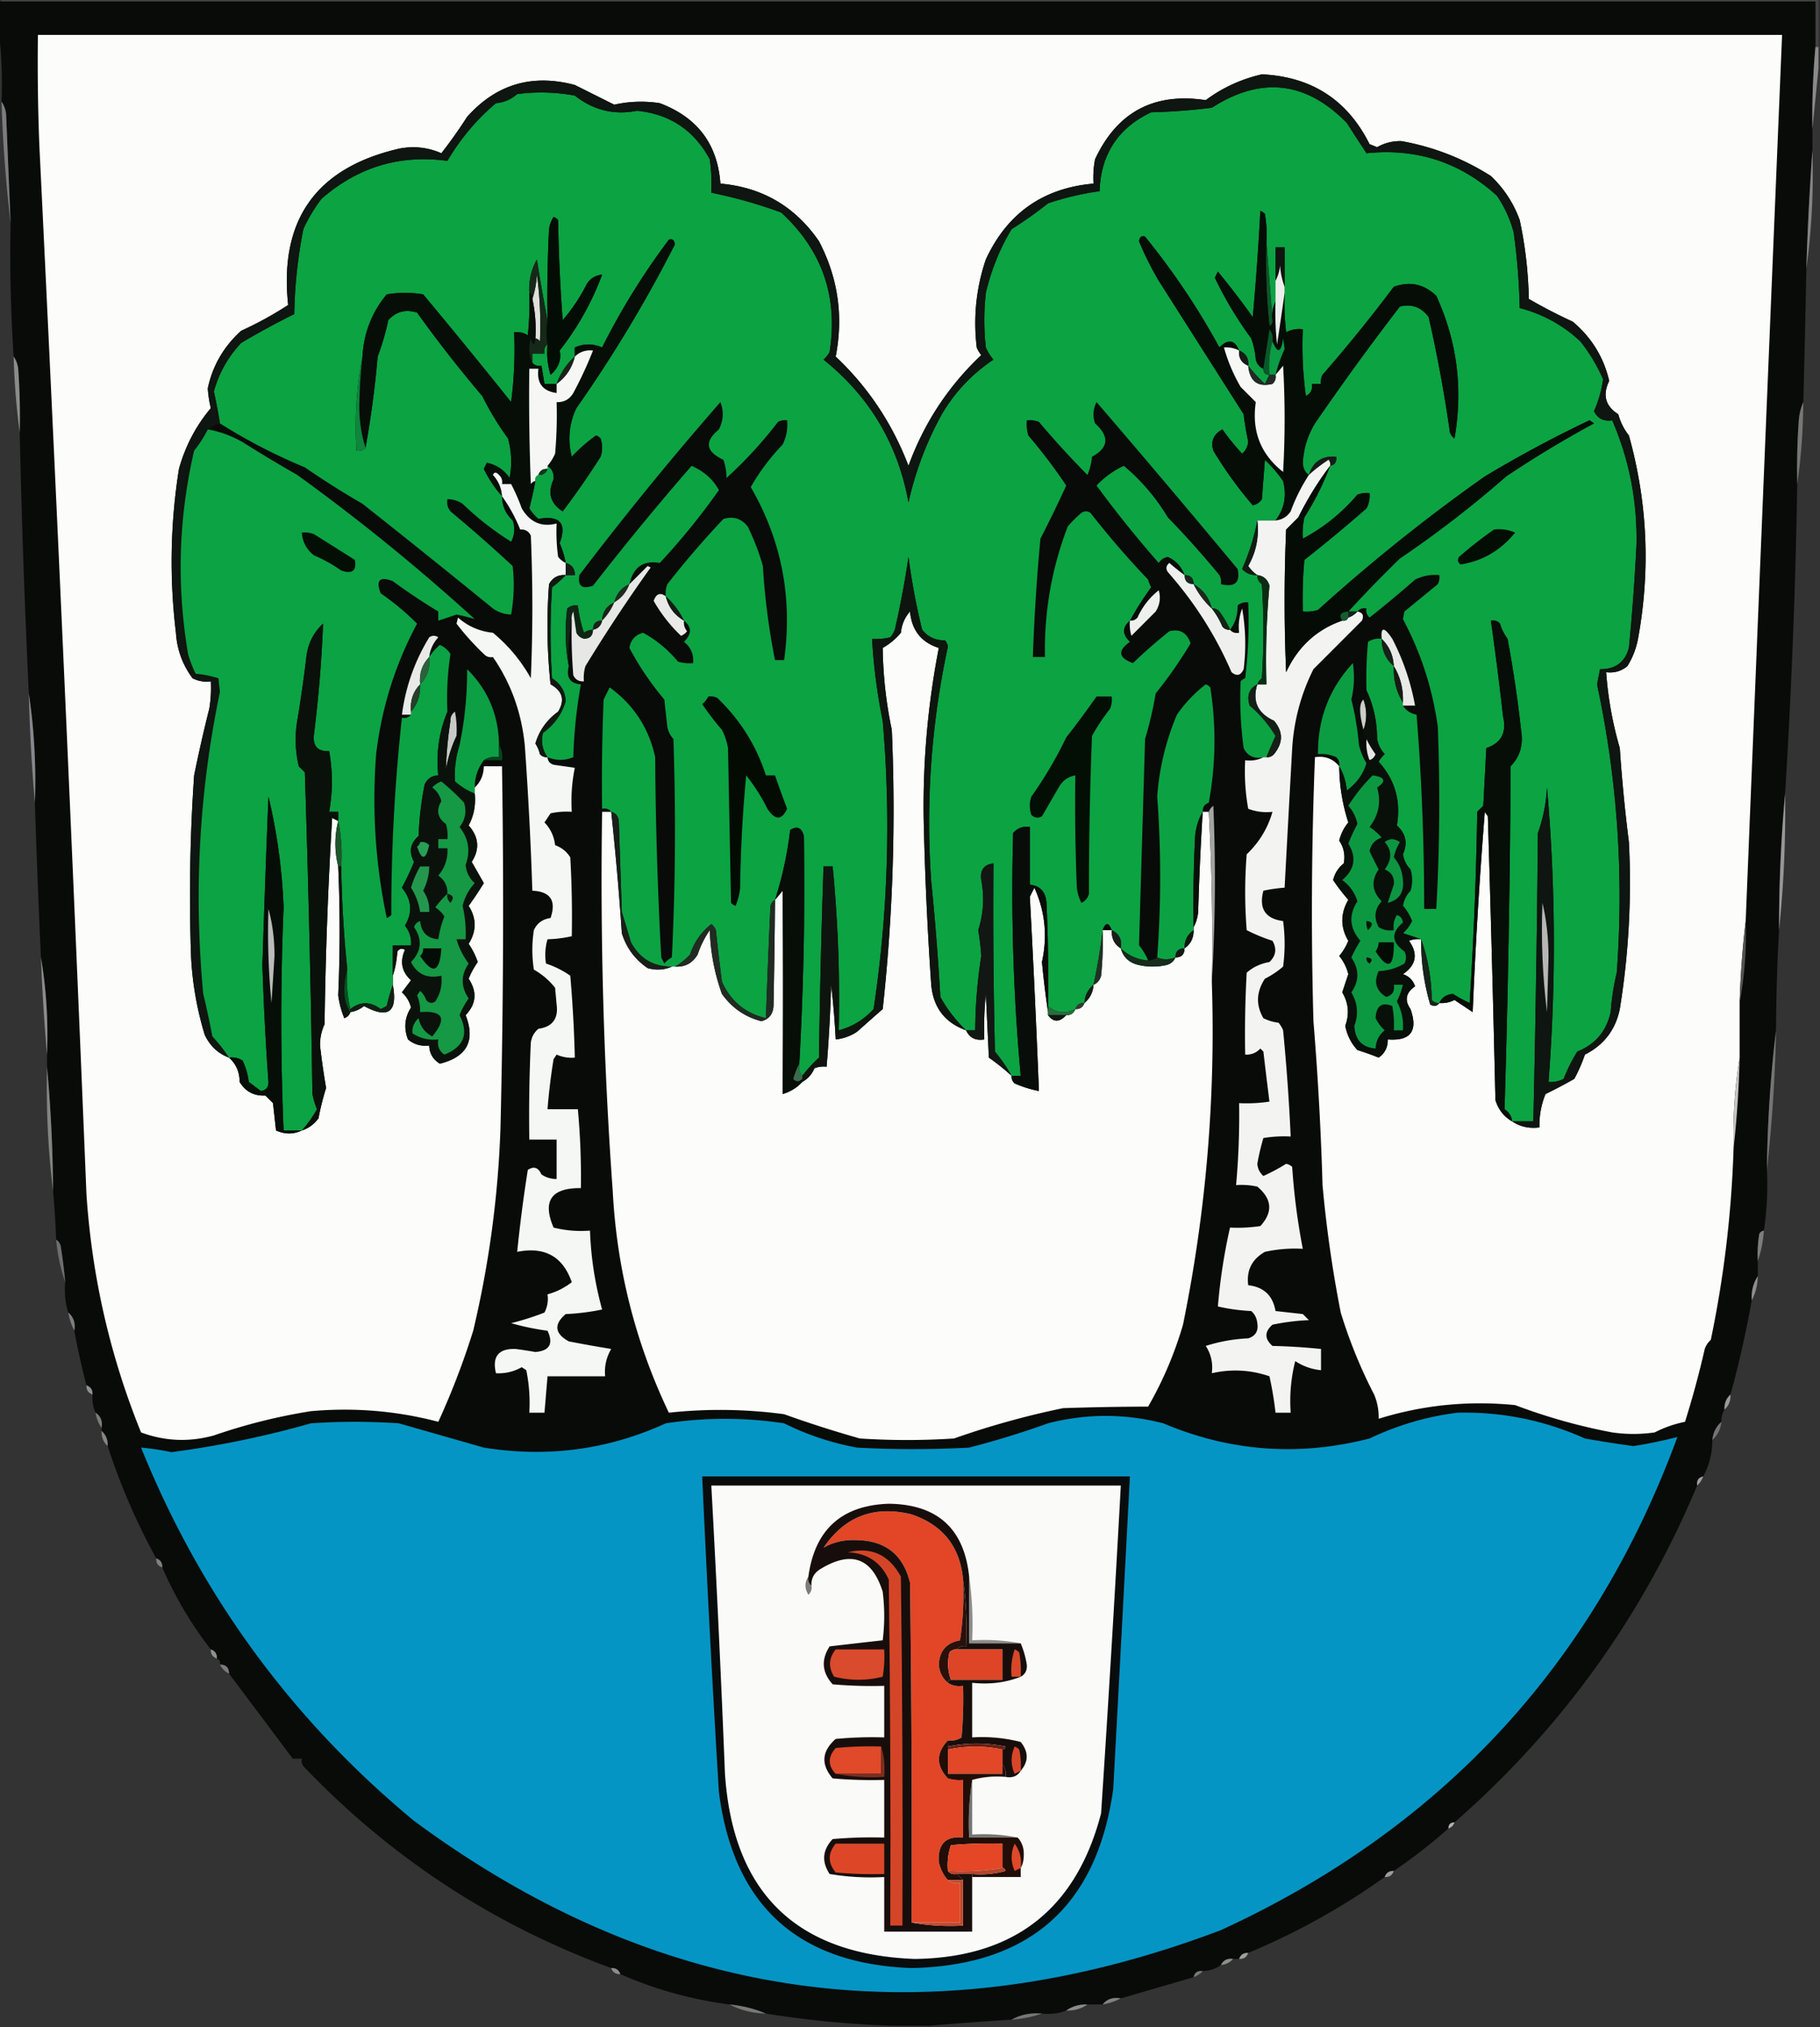 <svg xmlns="http://www.w3.org/2000/svg" width="600" height="668" style="shape-rendering:geometricPrecision;text-rendering:geometricPrecision;image-rendering:optimizeQuality;fill-rule:evenodd;clip-rule:evenodd"><rect width="100%" height="100%" fill="#333333" stroke="none"/><path style="opacity:1" fill="#414340" d="M.5.5v-1h599v16h-1V.5H.5z"/><path style="opacity:1" fill="#080b08" d="M-.5.5h599v15a256.01 256.01 0 0 0-1 27v7a952.804 952.804 0 0 0-2 39 5564.28 5564.28 0 0 1-1 44c-.809 1.792-1.309 3.792-1.5 6-.5 6.992-.666 13.992-.5 21a2257.692 2257.692 0 0 1-4 102 486.762 486.762 0 0 0-2 45 635.967 635.967 0 0 0-1 33 421.96 421.96 0 0 0-3 46c.324 6.854-.009 13.521-1 20-.617.111-1.117.444-1.5 1a40.914 40.914 0 0 0-.5 9v5c-1.54 2.338-2.206 5.005-2 8a347.645 347.645 0 0 1-7 31c-1.431 1.28-2.098 2.947-2 5-.734 1.208-1.067 2.541-1 4-1.745 1.533-2.745 3.533-3 6 .017 4.291-.983 8.291-3 12-1.548.321-2.215 1.321-2 3-18.085 43.164-44.752 80.164-80 111-1.333 0-2 .667-2 2a180.829 180.829 0 0 1-18 14c-1.527-.073-2.527.594-3 2a227.53 227.53 0 0 1-45 25c-1.527-.073-2.527.594-3 2h-2c-1.88-.271-3.213.396-4 2-1.714 1.238-3.714 1.905-6 2-1.679-.215-2.679.452-3 2a13219.02 13219.02 0 0 1-24 7c-2.582-.475-4.582.192-6 2h-5c-2.652-.09-4.985.576-7 2-2.448.973-5.115 1.306-8 1-3.66-.341-6.993.325-10 2-9.144.585-18.144 1.252-27 2h-13a334.581 334.581 0 0 1-41-4c-3.739-1.602-7.739-2.602-12-3-12.57-1.639-24.57-4.972-36-10-.473-1.406-1.473-2.073-3-2-38.77-14.216-72.436-36.216-101-66-.886-.825-1.219-1.825-1-3h-3c-6.95-9.296-13.95-18.629-21-28 0-2-1-3-3-3 .172-.992-.162-1.658-1-2 .073-1.527-.594-2.527-2-3-6.438-8.276-11.772-17.276-16-27 .073-1.527-.594-2.527-2-3a214.214 214.214 0 0 1-16-37c.098-2.053-.569-3.72-2-5v-1c.38-2.198-.287-3.865-2-5-.841-1.879-1.175-3.879-1-6 .073-1.527-.594-2.527-2-3a260.695 260.695 0 0 1-4-18c.447-2.51-.22-4.51-2-6-.98-3.125-1.313-6.458-1-10a172.044 172.044 0 0 0-1.5-12c-.278-.916-.778-1.582-1.5-2a290.98 290.98 0 0 0-1-16 487.617 487.617 0 0 0-2-41v-4c.438-10.89-.228-21.557-2-32a3649.024 3649.024 0 0 1-2-51c.44-12.217-.227-24.217-2-36a3399.196 3399.196 0 0 1-3-86c.166-7.008 0-14.008-.5-21-.21-1.558-.71-2.891-1.5-4a508.898 508.898 0 0 1-1-44L2 37.5c-.21-1.558-.71-2.892-1.5-4 .326-8.184-.008-16.184-1-24v-9z"/><path style="opacity:1" fill="#fcfdfa" d="M575.5 303.5a308.494 308.494 0 0 0-2 27v18c-1.605 9.787-2.272 19.787-2 30a363.72 363.72 0 0 1-7.5 63 7.293 7.293 0 0 0-2 3 305.75 305.75 0 0 1-6.5 24 38.75 38.75 0 0 0-10 3.5 49.226 49.226 0 0 1-14 0 189.562 189.562 0 0 1-32-9c-15.379-1.543-30.379-.043-45 4.5a18.991 18.991 0 0 0-1.5-8c-4.436-8.559-8.103-17.559-11-27a407.127 407.127 0 0 1-6-42c-.525-18.03-1.525-36.03-3-54-.809-29.03-.642-58.03.5-87 3.288-.484 5.955.516 8 3a61.755 61.755 0 0 0 3 18.5 15.122 15.122 0 0 0-3 6c1.528 2.281 2.028 4.781 1.5 7.5-1.797 1.427-2.964 3.26-3.5 5.5a66.604 66.604 0 0 0 5 6.5c-2.63 4.561-2.63 9.061 0 13.5a18.036 18.036 0 0 1-3 5 15.122 15.122 0 0 1 3 6l-2 6c2.075 3.469 2.409 7.135 1 11 .576 3.07 1.909 5.737 4 8a87.287 87.287 0 0 1 7 2.5c2.053-1.439 3.053-3.439 3-6 7.536.58 10.036-2.753 7.5-10-2.035-2.909-1.535-5.409 1.5-7.5-.667-2-2-3.333-4-4 4.402-3.008 5.069-6.675 2-11a8.43 8.43 0 0 1 4-.5c-.053 7.365.947 14.532 3 21.5 1.249.74 2.249.573 3-.5a9.108 9.108 0 0 0 5-1l6 4c.91-22.031 2.244-44.031 4-66l1 1.5c.95 31.14 1.784 62.307 2.5 93.5.963 3.117 2.796 5.451 5.5 7 2.623 1.765 5.623 2.432 9 2a27.44 27.44 0 0 1 2-11 173.145 173.145 0 0 0 9.5-5 53.613 53.613 0 0 0 3.5-8c6.243-3.153 10.076-8.153 11.5-15a261.651 261.651 0 0 0 3-55 526.88 526.88 0 0 1-3-31 119.714 119.714 0 0 1-4.5-25c2.644.34 4.977-.327 7-2a26.221 26.221 0 0 0 3.5-9c4.148-22.606 3.148-44.939-3-67a19.215 19.215 0 0 1-3.5-7c-4.253-2.67-5.253-6.337-3-11-1.813-7.783-5.813-14.283-12-19.5a173.429 173.429 0 0 1-14.5-7.5 135.582 135.582 0 0 0-3-26c-2.049-5.606-5.216-10.44-9.5-14.5-9.097-5.775-18.931-9.608-29.5-11.5-2.906-.055-5.573.612-8 2l-2.5-1c-7.274-14.562-19.107-22.229-35.5-23-6.825 1.568-12.992 4.401-18.5 8.5-17.068-2.585-29.235 3.915-36.5 19.5a32.462 32.462 0 0 0-.5 8c-16.64 1.469-28.473 9.802-35.5 25-3.182 9.361-4.182 19.028-3 29 .374.916.874 1.75 1.5 2.5-10.883 10.265-18.883 22.432-24 36.5-5.332-13.958-13.332-25.958-24-36 2.601-13.302.768-25.968-5.5-38-7.872-11.452-18.705-17.785-32.5-19-.942-13.012-7.608-21.846-20-26.5a39.918 39.918 0 0 0-15 .5l-13-6.5c-14.069-3.746-25.902-.246-35.5 10.5a159.594 159.594 0 0 1-8.5 12c-4.474-1.968-9.14-2.468-14-1.5-27.328 6.34-39.494 23.506-36.5 51.5a118.872 118.872 0 0 1-15.5 8.5c-5.772 5.223-9.439 11.556-11 19a39.155 39.155 0 0 0 1 6.5c-4.9 5.814-8.4 12.48-10.5 20-2.846 17.932-3.18 35.932-1 54 .364 5.598 2.198 10.598 5.5 15a9.86 9.86 0 0 0 6 1 40.939 40.939 0 0 1-.5 9 498.923 498.923 0 0 0-5 22 573.415 573.415 0 0 0-1 60 106.527 106.527 0 0 0 4.5 25.5c1.746 3.669 4.413 6.169 8 7.5 2.33 2.084 3.497 4.751 3.5 8 1.934 3.188 4.768 4.688 8.5 4.5l2.5 2.5 1 9c2.936 1.317 5.77 1.317 8.5 0 2.216-.703 4.049-2.036 5.5-4a86.528 86.528 0 0 1 2.5-10 255.138 255.138 0 0 1-2-14 16.08 16.08 0 0 1 1.5-7 1448.247 1448.247 0 0 1 2.5-68c.683.363 1.35.696 2 1-1.252 5.009-1.252 10.009 0 15a483.446 483.446 0 0 1 0 42.5 30.758 30.758 0 0 0 2 7.5c1.022-.355 1.689-1.022 2-2a9.175 9.175 0 0 0 4.5-2c7.997 4.351 11.163 2.017 9.5-7v-3c.817-2.469 1.317-5.135 1.5-8 .718-.951 1.551-1.117 2.5-.5-1.735 3.878-1.068 7.212 2 10a1984.119 1984.119 0 0 0-3 4c1.51 1.351 2.51 3.018 3 5-2.097 3.286-2.43 6.786-1 10.5 2.01 1.671 4.343 2.338 7 2 .069 2.584 1.235 4.584 3.5 6 8.95-2.238 11.784-7.571 8.5-16 3.52-3.662 3.853-7.662 1-12a26.248 26.248 0 0 1 3-5.5 25.254 25.254 0 0 0-3-6c2.619-4.219 2.619-8.385 0-12.5a130.732 130.732 0 0 0 5-7.5l-4-7c2.703-4.183 2.37-8.183-1-12 1.727-3.276 2.394-6.776 2-10.5v-2c1.948-1.82 2.948-4.154 3-7h6c.618 39.659.451 79.326-.5 119a338.186 338.186 0 0 1-9 67 254.04 254.04 0 0 1-11.5 30c-13.748-3.607-27.748-4.774-42-3.5a187.257 187.257 0 0 0-32 8c-8.166 2.243-16.166 1.91-24-1-10.192-25.105-16.192-51.272-18-78.5A43107.365 43107.365 0 0 0 13 48.5a684.961 684.961 0 0 1-.5-37h575c-4.056 97.34-8.056 194.673-12 292z"/><path style="opacity:1" fill="#8a8a8b" d="M598.5 15.5h1v7l-2 20a256.01 256.01 0 0 1 1-27z"/><path style="opacity:1" fill="#0ca343" d="M498.5 369.5c-.185-1.696-1.019-3.029-2.5-4a4458.795 4458.795 0 0 0 2-113c3.036-3.124 4.202-6.957 3.5-11.5a412.802 412.802 0 0 0-4.5-30.5 16.086 16.086 0 0 1-2.5-5c-.825-.886-1.825-1.219-3-1a1022.494 1022.494 0 0 1 4 31.5c1.292 5.317-.542 8.817-5.5 10.5l-1 19-2 2a1325.325 1325.325 0 0 1-2.5 63 43.286 43.286 0 0 1-5.5-3c-2.185.198-3.685 1.198-4.5 3-.996.086-1.829-.248-2.5-1-.064-7.001-1.231-13.668-3.5-20a168.522 168.522 0 0 0-6-2 13.049 13.049 0 0 0 3-4 15.784 15.784 0 0 0-3-5c.304-1.941 1.137-3.607 2.5-5a12.494 12.494 0 0 0 0-7c-1.363-1.393-2.196-3.059-2.5-5 1.631-3.643.965-6.809-2-9.5 1.39-8.03-.61-15.03-6-21a9.258 9.258 0 0 1 2-2.5c-1.306-1.412-2.14-3.079-2.5-5-.048-5.779-1.214-11.112-3.5-16-.166-5.344.001-10.677.5-16 1.356-.88 2.856-1.214 4.5-1-.005 3.727 1.329 6.727 4 9-.192 4.402.808 8.402 3 12v1c.974 1.585 2.474 2.585 4.5 3a789.506 789.506 0 0 1 2.5 64h4a630.873 630.873 0 0 0 .5-60c-1.746-12.623-5.579-24.456-11.5-35.5l.5-2.5 11-9a4.934 4.934 0 0 0 .5-3c-2.82-.252-5.486.248-8 1.5a401.577 401.577 0 0 1-15 12.5c-.886-.825-1.219-1.825-1-3-1.291-.237-2.291.096-3 1h-3a418.271 418.271 0 0 1 17-17.5 350.713 350.713 0 0 0 35-27 358.722 358.722 0 0 1 29-17.5l-1.5-1a397.754 397.754 0 0 0-34.5 18.5 583.254 583.254 0 0 0-55 44 12.93 12.93 0 0 1-5 .5c-.166-5.676.001-11.343.5-17a505.217 505.217 0 0 0 20.5-17 9.108 9.108 0 0 0 1-5 8.43 8.43 0 0 0-4 .5c-5.17 6.057-11.17 10.89-18 14.5-.163-2.357.003-4.69.5-7a91.925 91.925 0 0 0 8.5-17c1.548-.321 2.215-1.321 2-3-4.609-.388-7.609 1.612-9 6-1.248-.834-1.915-2.167-2-4 .258-4.706 1.591-9.039 4-13a880.148 880.148 0 0 1 28-38.5c3.958-.936 7.124.23 9.5 3.5a463.35 463.35 0 0 1 7 38 4.457 4.457 0 0 0 1.5 2c2.864-16.394.864-32.061-6-47-3.997-3.893-8.664-4.893-14-3a496.914 496.914 0 0 1-23.5 29 4.934 4.934 0 0 0-.5 3h-3c.278 1.846-.389 3.18-2 4a121.862 121.862 0 0 1-1-22c-1.967-.239-3.801.094-5.5 1a84.902 84.902 0 0 1-.5-13v-15h-3v18c-.961 1.765-1.295 3.765-1 6l-2-26a40.911 40.911 0 0 0-.5-9 3.646 3.646 0 0 0-1.5-1 919.493 919.493 0 0 1-2.5 35 275.596 275.596 0 0 0-11.5-15l-1 2a122.625 122.625 0 0 0 12 20 26.724 26.724 0 0 1 1.5 7c.377 1.442 1.21 2.442 2.5 3 0 1.333.667 2 2 2l-1.5 3c-2.091-1.928-3.924-3.928-5.5-6 .227-2.433-.773-4.099-3-5-1.469-3.568-3.636-3.902-6.5-1A237.908 237.908 0 0 0 377.5 78c-1.1-.432-1.767.068-2 1.5a105.833 105.833 0 0 0 6.5 13c9.338 14.67 18.671 29.336 28 44a98.305 98.305 0 0 0 1.5 9c-.137 1.607-.804 2.941-2 4a74.335 74.335 0 0 1-6.5-8c-2.927 1.57-3.927 3.904-3 7a134.062 134.062 0 0 0 13 18c1.261-.259 2.261-.926 3-2l1-13a44.424 44.424 0 0 1 6 7c1.257 4.883.424 9.216-2.5 13h-6c-1.011 5.401-2.677 10.735-5 16 1.35 1.45 3.016 2.117 5 2-.039 1.256.461 2.256 1.5 3a240.38 240.38 0 0 1 0 31c-.717.544-1.217 1.211-1.5 2-2.747 1.473-3.581 3.806-2.5 7 3.427 2.92 6.261 6.253 8.5 10a317.317 317.317 0 0 0-3 7h-1c-3.047.645-5.213-.355-6.5-3a121.622 121.622 0 0 1-1-22 3.647 3.647 0 0 1 1.5-1 157.135 157.135 0 0 0 1-25c-1.322-.17-2.489.163-3.5 1 .053 3.175-.78 5.842-2.5 8a30.137 30.137 0 0 0-3.5-6c-.671-.752-1.504-1.086-2.5-1-.853-3.52-2.853-6.187-6-8 0-2-1-3-3-3-.964-2.797-2.798-4.797-5.5-6-1.326.255-2.326.922-3 2a376.774 376.774 0 0 1-20.5-25.5 28.904 28.904 0 0 1 9-6.5 67.428 67.428 0 0 1 14.5 17 306.875 306.875 0 0 1 17 19c.483.948.649 1.948.5 3 4.623 1.092 6.456-.575 5.5-5a4114.058 4114.058 0 0 0-46.5-55c-1.147 2.265-1.314 4.598-.5 7 4.831 4.354 4.498 8.02-1 11a20.2 20.2 0 0 1-1.5 6 300.032 300.032 0 0 1-16-17.5 8.43 8.43 0 0 0-4-.5 12.93 12.93 0 0 0 .5 5 175.879 175.879 0 0 1 12.5 16.5 420.067 420.067 0 0 1-8.5 17.5 664.928 664.928 0 0 0-2.5 39h4c-.3-14.866 2.2-29.199 7.5-43a39.027 39.027 0 0 1 4.5-4.5c1-.667 2-.667 3 0a295.572 295.572 0 0 0 19 22c.235.873.569 1.707 1 2.5a98.134 98.134 0 0 0-7 11c-2.621 2.189-2.621 4.522 0 7-4.142 2.919-3.808 5.252 1 7a178.557 178.557 0 0 1 12-10.5c3.488-.869 5.821.464 7 4a146.799 146.799 0 0 1-11.5 16.5 124.76 124.76 0 0 1-3.5 15c-.677 22.702-1.343 45.369-2 68a19.221 19.221 0 0 1 3 5c-3.525-.289-6.525-1.622-9-4 .475-2.813-.525-4.813-3-6-1-2.667-2-2.667-3 0a177.036 177.036 0 0 1-3 18c-1.846 1.53-2.846 3.53-3 6-1.527-.073-2.527.594-3 2-3.328 1.635-6.328 1.302-9-1 .167-11.338 0-22.672-.5-34-.278-3.626-2.112-5.626-5.5-6v-19c-2.222-.322-4.056.345-5.5 2a673.674 673.674 0 0 0 2.5 80h-3c-1.535-2.732-3.369-5.398-5.5-8-.5-20.664-.667-41.331-.5-62-3.12.374-4.454 2.207-4 5.5 1.062 5.547.729 11.047-1 16.5a80.835 80.835 0 0 1 1 8.5 164.161 164.161 0 0 0-2 24.5h-3a45.176 45.176 0 0 1-8.5-11 855.895 855.895 0 0 0-3-38c-1.836-26.116-.002-51.949 5.5-77.5a3.943 3.943 0 0 0-1-2c-3.113.053-5.613-1.114-7.5-3.5a217.372 217.372 0 0 1-4.5-24 296.355 296.355 0 0 1-4.5 24 9.454 9.454 0 0 1-1.5 2.5 18.453 18.453 0 0 1-6 .5 188.06 188.06 0 0 0 3.5 27 402.867 402.867 0 0 1-3 95c-3.239 3.526-7.072 5.86-11.5 7a452.267 452.267 0 0 0-2-54h-3a2978.833 2978.833 0 0 0-1.5 63 45.494 45.494 0 0 0-5.5 6c-.934-1.068-1.268-2.401-1-4a1028.964 1028.964 0 0 0 1.5-75c-.691-2.766-2.191-3.433-4.5-2-.95 7.998-2.616 15.664-5 23-.722.418-1.222 1.084-1.5 2a3176.824 3176.824 0 0 0-1.5 37c-6.756-1.582-11.589-5.582-14.5-12a664.489 664.489 0 0 1-2-17 4.457 4.457 0 0 0-1.5-2c-3.317 2.63-5.65 5.963-7 10-1.515 1.668-3.182 3.001-5 4h-1c-6.099.045-10.599-2.622-13.5-8l-3-10-1-30c-.236-1.619-1.069-2.619-2.5-3-.709-.904-1.709-1.237-3-1-.167-12.005 0-24.005.5-36l2-4c7.921 5.766 12.921 13.432 15 23 .134 22.023.8 44.023 2 66l1 2a7.248 7.248 0 0 1 2.5-2 864.828 864.828 0 0 0 .5-72c-1.044-1.123-1.71-2.456-2-4l-1-9a97.067 97.067 0 0 1-11.5-17c.409-2.627 1.909-4.293 4.5-5 4.404 2.398 8.238 5.565 11.5 9.5a12.93 12.93 0 0 0 5 .5c.238-2.908-.762-5.242-3-7 2.582-2.583 2.582-4.917 0-7a27.68 27.68 0 0 0-6-8 8.43 8.43 0 0 1 .5-4 297.21 297.21 0 0 1 18.5-21.5c3.242-.986 5.908-.152 8 2.5a76.541 76.541 0 0 1 5 13 226.603 226.603 0 0 0 4 31h3c2.847-20.428-.82-39.428-11-57a70.442 70.442 0 0 1 10.5-14c1.252-2.514 1.752-5.18 1.5-8a4.934 4.934 0 0 0-3 .5 140.564 140.564 0 0 1-17 18.5c.012-1.912-.321-3.912-1-6-5.859-2.673-6.359-6.007-1.5-10 1.498-2.965 1.665-5.965.5-9a1072.291 1072.291 0 0 0-46.5 57c-.611 3.588.889 4.754 4.5 3.5a932.513 932.513 0 0 1 32.5-39.5c4.098 1.812 7.098 4.478 9 8a224.265 224.265 0 0 1-19.5 24c-5.415-.949-8.748 1.384-10 7-2.577 1.106-4.244 3.106-5 6-2.544 1.208-3.878 3.208-4 6-2 0-3 1-3 3a5.576 5.576 0 0 0-3 1 43.279 43.279 0 0 1-2-9c-1.322-.17-2.489.163-3.5 1-.82 6.514-.653 12.847.5 19-.901 3.741.432 5.741 4 6a161.832 161.832 0 0 0-2.5 24c-2.796 1.179-5.629 1.179-8.5 0-1.712-2.396-2.212-5.062-1.5-8 3.768-2.741 6.268-6.241 7.5-10.5-.194-3.213-1.694-5.713-4.5-7.5-.667-10-.667-20 0-30a32.6 32.6 0 0 0 4.5-4h3c.032-2.119-.968-3.452-3-4a29.291 29.291 0 0 0-2-6.5c2.429-6.579.096-9.246-7-8a14.972 14.972 0 0 1-3-3.5 130.13 130.13 0 0 0 2-9c-.172-.992.162-1.658 1-2 1.527.073 2.527-.594 3-2v-1c1.526.992 2.193 2.492 2 4.5-2.043 4.404-1.043 7.904 3 10.5a265.4 265.4 0 0 0 12.5-18c.667-2 .667-4 0-6a3.647 3.647 0 0 0-1.5-1 53.553 53.553 0 0 0-8 7c-1.416-5.508-.916-10.841 1.5-16a444.143 444.143 0 0 0 32.5-54c-.233-1.432-.9-1.932-2-1.5-8.453 11.255-15.787 23.088-22 35.5-3-1.333-6-1.333-9 0v3c-2.717 2.409-4.717 5.409-6 9h-4l-1-6c-1.291.237-2.291-.096-3-1v-3h4c-.237-1.291.096-2.291 1-3a25.879 25.879 0 0 0 1 10c2.641-2.273 3.641-4.939 3-8 5.985-7.641 10.652-15.975 14-25-2.138.203-3.805 1.203-5 3a57.905 57.905 0 0 1-8 12 547.375 547.375 0 0 1-1.5-33 3.646 3.646 0 0 0-1.5-1 10.256 10.256 0 0 0-1.5 4c-.5 9.994-.666 19.994-.5 30a531.239 531.239 0 0 1-3.5-20c-1.904 3.423-2.737 7.09-2.5 11a98.432 98.432 0 0 1-.5 14c-1.356-.88-2.856-1.214-4.5-1a133.155 133.155 0 0 1-1 23 2176.636 2176.636 0 0 0-29-35.5c-4-.667-8-.667-12 0-4.898 5.876-7.565 12.709-8 20.5-1.975 9.946-2.642 20.279-2 31 1.291.237 2.291-.096 3-1a324.4 324.4 0 0 0 4-30 82.27 82.27 0 0 0 3.5-12c2.559-2.849 5.726-3.683 9.5-2.5a428.648 428.648 0 0 0 21.5 27.5 98.143 98.143 0 0 0 8.5 14 28.717 28.717 0 0 1 .5 13c-1.841-2.678-4.341-4.345-7.5-5l-1 2c1.646 3.347 3.646 6.347 6 9-.019 3.159 1.148 5.826 3.5 8 .814 2.402.647 4.735-.5 7a97.501 97.501 0 0 1-16-12.5c-1.525-1.009-3.192-1.509-5-1.5-.262 1.478.071 2.811 1 4a511.841 511.841 0 0 1 20.5 18 55.328 55.328 0 0 1-.5 16 10.776 10.776 0 0 1-6-2 3726.905 3726.905 0 0 0-43-34.5 280.737 280.737 0 0 1-19-12c-9.834-4.082-19.168-8.916-28-14.5a174.522 174.522 0 0 0-2-10.5c1.651-6.011 4.651-11.344 9-16a259.695 259.695 0 0 1 17.5-9.5 158.992 158.992 0 0 1 3-28 52.485 52.485 0 0 1 6-10c11.985-10.453 25.818-14.62 41.5-12.5 4.275-7.271 9.609-13.605 16-19 2.677-.25 5.01-1.25 7-3a60.728 60.728 0 0 1 19 .5c6.117 4.82 12.95 6.486 20.5 5 10.814 1.076 18.814 6.41 24 16a60.93 60.93 0 0 1 .5 11 160.514 160.514 0 0 1 23 6.5c13.523 12.4 18.856 27.733 16 46a9.258 9.258 0 0 1-2 2.5c15.174 12.177 24.507 27.843 28 47 2.305-10.257 5.971-19.923 11-29 4.244-7.247 9.911-13.247 17-18a15.645 15.645 0 0 1-2.5-4c-.667-6-.667-12 0-18 1.777-7.536 4.61-14.536 8.5-21a129.099 129.099 0 0 0 12-8.5 92.621 92.621 0 0 1 17-4c.399-12.136 6.066-20.802 17-26 6.691-.17 13.358-.67 20-1.5 16.218-10.413 31.051-8.746 44.5 5a957.382 957.382 0 0 0 6.5 10c16.527-1.712 30.861 2.954 43 14a39.777 39.777 0 0 1 5.5 12 209.866 209.866 0 0 1 2 25c7.631 1.982 14.297 5.649 20 11a55.172 55.172 0 0 1 7.5 12.5 39.981 39.981 0 0 1-3 10.5c1.212 2.423 3.212 3.423 6 3 5.622 12.984 8.289 26.651 8 41a713.243 713.243 0 0 1-2.5 34c-1.307 4.732-4.474 7.066-9.5 7l-1 5c6.702 31.241 8.869 62.907 6.5 95a78.39 78.39 0 0 0-2 13c-1.421 6.308-5.087 10.641-11 13a52.311 52.311 0 0 0-4.5 9 9.108 9.108 0 0 1-5 1 588.906 588.906 0 0 0-.5-97 52.475 52.475 0 0 1-3 15 6898.762 6898.762 0 0 1-1.5 95h-7z"/><path style="opacity:1" fill="#0f1510" d="M498.5 369.5h7a6898.762 6898.762 0 0 0 1.5-95 52.475 52.475 0 0 0 3-15 588.906 588.906 0 0 1 .5 97 9.108 9.108 0 0 0 5-1 52.311 52.311 0 0 1 4.5-9c5.913-2.359 9.579-6.692 11-13a78.39 78.39 0 0 1 2-13c2.369-32.093.202-63.759-6.5-95l1-5c5.026.066 8.193-2.268 9.5-7a713.243 713.243 0 0 0 2.5-34c.289-14.349-2.378-28.016-8-41-2.788.423-4.788-.577-6-3a39.981 39.981 0 0 0 3-10.5 55.172 55.172 0 0 0-7.5-12.5c-5.703-5.351-12.369-9.018-20-11a209.866 209.866 0 0 0-2-25 39.777 39.777 0 0 0-5.5-12c-12.139-11.046-26.473-15.712-43-14a957.382 957.382 0 0 1-6.5-10c-13.449-13.746-28.282-15.413-44.5-5-6.642.83-13.309 1.33-20 1.5-10.934 5.198-16.601 13.864-17 26a92.621 92.621 0 0 0-17 4 129.099 129.099 0 0 1-12 8.5c-3.89 6.464-6.723 13.464-8.5 21-.667 6-.667 12 0 18a15.645 15.645 0 0 0 2.5 4c-7.089 4.753-12.756 10.753-17 18-5.029 9.077-8.695 18.743-11 29-3.493-19.157-12.826-34.823-28-47a9.258 9.258 0 0 0 2-2.5c2.856-18.267-2.477-33.6-16-46a160.514 160.514 0 0 0-23-6.5 60.93 60.93 0 0 0-.5-11c-5.186-9.59-13.186-14.924-24-16-7.55 1.486-14.383-.18-20.5-5a60.728 60.728 0 0 0-19-.5c-1.99 1.75-4.323 2.75-7 3-6.391 5.395-11.725 11.729-16 19-15.682-2.12-29.515 2.047-41.5 12.5a52.485 52.485 0 0 0-6 10 158.992 158.992 0 0 0-3 28 259.695 259.695 0 0 0-17.5 9.5c-4.349 4.656-7.349 9.989-9 16a174.522 174.522 0 0 1 2 10.5c-1.495.489-2.829 1.155-4 2a39.145 39.145 0 0 1-4.5 7c-5.151 22.16-5.818 44.493-2 67a38.034 38.034 0 0 0 2.5 6.5c2.595.226 5.095.726 7.5 1.5l.5 4.5c-6.834 32.828-8.667 65.995-5.5 99.5a261.398 261.398 0 0 1 3 14c2.102 2.252 3.936 4.585 5.5 7-3.587-1.331-6.254-3.831-8-7.5a106.527 106.527 0 0 1-4.5-25.5 573.415 573.415 0 0 1 1-60 498.923 498.923 0 0 1 5-22c.498-2.982.665-5.982.5-9a9.86 9.86 0 0 1-6-1c-3.302-4.402-5.136-9.402-5.5-15-2.18-18.068-1.846-36.068 1-54 2.1-7.52 5.6-14.186 10.5-20a39.155 39.155 0 0 1-1-6.5c1.561-7.444 5.228-13.777 11-19a118.872 118.872 0 0 0 15.5-8.5c-2.994-27.994 9.172-45.16 36.5-51.5 4.86-.968 9.526-.468 14 1.5a159.594 159.594 0 0 0 8.5-12c9.598-10.746 21.431-14.246 35.5-10.5l13 6.5a39.918 39.918 0 0 1 15-.5c12.392 4.654 19.058 13.488 20 26.5 13.795 1.215 24.628 7.548 32.5 19 6.268 12.032 8.101 24.698 5.5 38 10.668 10.042 18.668 22.042 24 36 5.117-14.068 13.117-26.235 24-36.5a9.454 9.454 0 0 1-1.5-2.5c-1.182-9.972-.182-19.639 3-29 7.027-15.198 18.86-23.531 35.5-25a32.462 32.462 0 0 1 .5-8c7.265-15.585 19.432-22.085 36.5-19.5 5.508-4.099 11.675-6.932 18.5-8.5 16.393.771 28.226 8.438 35.5 23l2.5 1c2.427-1.388 5.094-2.055 8-2 10.569 1.892 20.403 5.725 29.5 11.5 4.284 4.06 7.451 8.894 9.5 14.5a135.582 135.582 0 0 1 3 26 173.429 173.429 0 0 0 14.5 7.5c6.187 5.217 10.187 11.717 12 19.5-2.253 4.663-1.253 8.33 3 11a19.215 19.215 0 0 0 3.5 7c6.148 22.061 7.148 44.394 3 67a26.221 26.221 0 0 1-3.5 9c-2.023 1.673-4.356 2.34-7 2a119.714 119.714 0 0 0 4.5 25 526.88 526.88 0 0 0 3 31 261.651 261.651 0 0 1-3 55c-1.424 6.847-5.257 11.847-11.5 15a53.613 53.613 0 0 1-3.5 8 173.145 173.145 0 0 1-9.5 5 27.44 27.44 0 0 0-2 11c-3.377.432-6.377-.235-9-2z"/><path style="opacity:1" fill="#7c7c7f" d="M.5 33.5c.79 1.108 1.29 2.442 1.5 4l1.5 36a463.253 463.253 0 0 1-3-40z"/><path style="opacity:1" fill="#040d05" d="M180.5 113.5c-.469-2.495-.469-5.161 0-8-.166-10.006 0-20.006.5-30a10.256 10.256 0 0 1 1.5-4c.586.21 1.086.543 1.5 1a547.375 547.375 0 0 0 1.5 33 57.905 57.905 0 0 0 8-12c1.195-1.797 2.862-2.797 5-3-3.348 9.025-8.015 17.359-14 25 .641 3.061-.359 5.727-3 8a25.879 25.879 0 0 1-1-10z"/><path style="opacity:1" fill="#060e07" d="M180.5 153.5a16.58 16.58 0 0 0 2.5-4c.499-5.657.666-11.324.5-17 2.403.107 4.236-.893 5.5-3a132.125 132.125 0 0 0 6.5-14c-2.386-.241-4.386.425-6 2v-3c3-1.333 6-1.333 9 0 6.213-12.412 13.547-24.245 22-35.5 1.1-.432 1.767.068 2 1.5a444.143 444.143 0 0 1-32.5 54c-2.416 5.159-2.916 10.492-1.5 16a53.553 53.553 0 0 1 8-7 3.647 3.647 0 0 1 1.5 1c.667 2 .667 4 0 6a265.4 265.4 0 0 1-12.5 18c-4.043-2.596-5.043-6.096-3-10.5.193-2.008-.474-3.508-2-4.5z"/><path style="opacity:1" fill="#848487" d="M597.5 49.5c.432 13.213-.235 26.213-2 39a952.804 952.804 0 0 1 2-39z"/><path style="opacity:1" fill="#0e160f" d="M423.5 94.5c-.814-2.131-1.314-4.464-1.5-7-.198 1.882-.698 3.548-1.5 5v-11h3v13z"/><path style="opacity:1" fill="#0d562a" d="m417.5 79.5 2 26c.131.876-.202 1.543-1 2a196.866 196.866 0 0 1-1-28z"/><path style="opacity:1" fill="#dfe0de" d="M176.5 111.5a46.809 46.809 0 0 0-1-13c.817-2.469 1.317-5.135 1.5-8a121.623 121.623 0 0 1 1 22c-.383-.556-.883-.889-1.5-1z"/><path style="opacity:1" fill="#050d06" d="M417.5 79.5c-.332 9.357.002 18.69 1 28 .798-.457 1.131-1.124 1-2-.295-2.235.039-4.235 1-6a98.432 98.432 0 0 0 .5 14 1311.23 1311.23 0 0 0 2.5-17 84.902 84.902 0 0 0 .5 13c1.699-.906 3.533-1.239 5.5-1a121.862 121.862 0 0 0 1 22c1.611-.82 2.278-2.154 2-4h3a4.934 4.934 0 0 1 .5-3 496.914 496.914 0 0 0 23.5-29c5.336-1.893 10.003-.893 14 3 6.864 14.939 8.864 30.606 6 47a4.457 4.457 0 0 1-1.5-2 463.35 463.35 0 0 0-7-38c-2.376-3.27-5.542-4.436-9.5-3.5a880.148 880.148 0 0 0-28 38.5c-2.409 3.961-3.742 8.294-4 13 .085 1.833.752 3.166 2 4a59.659 59.659 0 0 0-6 12c-1.195 1.797-2.862 2.797-5 3 2.924-3.784 3.757-8.117 2.5-13a44.424 44.424 0 0 0-6-7l-1 13c-.739 1.074-1.739 1.741-3 2a134.062 134.062 0 0 1-13-18c-.927-3.096.073-5.43 3-7a74.335 74.335 0 0 0 6.5 8c1.196-1.059 1.863-2.393 2-4a98.305 98.305 0 0 1-1.5-9c-9.329-14.664-18.662-29.33-28-44a105.833 105.833 0 0 1-6.5-13c.233-1.432.9-1.932 2-1.5a237.908 237.908 0 0 1 24.5 36.5c2.864-2.902 5.031-2.568 6.5 1-1.542-.801-3.208-1.134-5-1a55.826 55.826 0 0 0 5.5 13l5 5c-1.401 9.537 1.599 17.204 9 23a306.347 306.347 0 0 0 0-35 81.316 81.316 0 0 1-2.5 3 49.923 49.923 0 0 1 3-8.5l-.5-3.5c-.639 4.77-1.805 5.103-3.5 1 .262-1.478-.071-2.811-1-4-.667 4.482-1.334 8.816-2 13-1.29-.558-2.123-1.558-2.5-3a26.724 26.724 0 0 0-1.5-7 122.625 122.625 0 0 1-12-20l1-2a275.596 275.596 0 0 1 11.5 15 919.493 919.493 0 0 0 2.5-35c.586.21 1.086.543 1.5 1 .498 2.982.665 5.982.5 9z"/><path style="opacity:1" fill="#070e07" d="M174.5 96.5c.838.342 1.172 1.008 1 2a46.809 46.809 0 0 1 1 13c-.221 2.597-.721 2.597-1.5 0-.801 2.867-.634 5.534.5 8 .709.904 1.709 1.237 3 1l1 6h4v3c-4.619-.627-6.619-3.294-6-8h-3c-.167 12.671 0 25.338.5 38 .383-.556.883-.889 1.5-1a130.13 130.13 0 0 1-2 9 14.972 14.972 0 0 0 3 3.5c7.096-1.246 9.429 1.421 7 8a29.291 29.291 0 0 1 2 6.5c-.958-.453-1.792-1.119-2.5-2a60.931 60.931 0 0 1-.5-11c-4.96 1.277-8.793-.389-11.5-5a63.824 63.824 0 0 0-3.5-8h-3c.219-1.175-.114-2.175-1-3-.896-1.006-1.562-1.006-2 0 1.827 1.987 2.827 4.321 3 7-2.354-2.653-4.354-5.653-6-9l1-2c3.159.655 5.659 2.322 7.5 5a28.717 28.717 0 0 0-.5-13 98.143 98.143 0 0 1-8.5-14 428.648 428.648 0 0 1-21.5-27.5c-3.774-1.183-6.941-.349-9.5 2.5a82.27 82.27 0 0 1-3.5 12 324.4 324.4 0 0 1-4 30c-1.552-4.901-2.219-10.068-2-15.5.088-4.868.421-9.701 1-14.5.435-7.791 3.102-14.624 8-20.5 4-.667 8-.667 12 0a2176.636 2176.636 0 0 1 29 35.5 133.155 133.155 0 0 0 1-23c1.644-.214 3.144.12 4.5 1 .499-4.655.666-9.321.5-14z"/><path style="opacity:1" fill="#edefec" d="M423.5 94.5v2a1311.23 1311.23 0 0 1-2.5 17 98.432 98.432 0 0 1-.5-14v-7c.802-1.452 1.302-3.118 1.5-5 .186 2.536.686 4.869 1.5 7z"/><path style="opacity:1" fill="#162919" d="M180.5 105.5c-.469 2.839-.469 5.505 0 8-.904.709-1.237 1.709-1 3h-4v3c-1.134-2.466-1.301-5.133-.5-8 .779 2.597 1.279 2.597 1.5 0 .617.111 1.117.444 1.5 1a121.623 121.623 0 0 0-1-22c-.183 2.865-.683 5.531-1.5 8 .172-.992-.162-1.658-1-2-.237-3.91.596-7.577 2.5-11a531.239 531.239 0 0 0 3.5 20z"/><path style="opacity:1" fill="#f7f8f6" d="M408.5 115.5c-.227 2.433.773 4.099 3 5 .487 5.175 3.154 7.175 8 6 .886-.825 1.219-1.825 1-3a81.316 81.316 0 0 0 2.5-3 306.347 306.347 0 0 1 0 35c-7.401-5.796-10.401-13.463-9-23l-5-5a55.826 55.826 0 0 1-5.5-13c1.792-.134 3.458.199 5 1z"/><path style="opacity:1" fill="#095828" d="M419.5 112.5c-.982 3.462-1.315 7.129-1 11-1.333 0-2-.667-2-2 .666-4.184 1.333-8.518 2-13 .929 1.189 1.262 2.522 1 4z"/><path style="opacity:1" fill="#0c9c45" d="M420.5 123.5h-2c-.315-3.871.018-7.538 1-11 1.695 4.103 2.861 3.77 3.5-1l.5 3.5a49.923 49.923 0 0 0-3 8.5z"/><path style="opacity:1" fill="#f6f7f4" d="M180.5 153.5v1c-1.527-.073-2.527.594-3 2-.838.342-1.172 1.008-1 2-.617.111-1.117.444-1.5 1a721.824 721.824 0 0 1-.5-38h3c-.619 4.706 1.381 7.373 6 8v-3c3.089-2.25 5.089-5.25 6-9 1.614-1.575 3.614-2.241 6-2a132.125 132.125 0 0 1-6.5 14c-1.264 2.107-3.097 3.107-5.5 3a145.053 145.053 0 0 1-.5 17 16.58 16.58 0 0 1-2.5 4z"/><path style="opacity:1" fill="#161b16" d="M408.5 115.5c2.227.901 3.227 2.567 3 5-2.227-.901-3.227-2.567-3-5z"/><path style="opacity:1" fill="#1a221b" d="M189.5 117.5c-.911 3.75-2.911 6.75-6 9 1.283-3.591 3.283-6.591 6-9z"/><path style="opacity:1" fill="#232a24" d="M411.5 120.5c1.576 2.072 3.409 4.072 5.5 6l1.5-3h2c.219 1.175-.114 2.175-1 3-4.846 1.175-7.513-.825-8-6z"/><path style="opacity:1" fill="#8b8c8a" d="M4.5 117.5c.79 1.109 1.29 2.442 1.5 4 .5 6.992.666 13.992.5 21a234.427 234.427 0 0 1-2-25z"/><path style="opacity:1" fill="#0ca344" d="M68.5 141.5c4.26.749 8.26 2.249 12 4.5A463.864 463.864 0 0 0 98 156.5a669.105 669.105 0 0 1 58.5 47.5 55.438 55.438 0 0 0-6-1.5 272.002 272.002 0 0 1-6 2v-3a201.939 201.939 0 0 1-15-10c-4.333-1.667-5.667-.333-4 4a86.79 86.79 0 0 1 12 10c-7.192 13.412-11.692 27.746-13.5 43-1.404 18.204-.238 36.204 3.5 54a3.647 3.647 0 0 0 1.5-1 591.86 591.86 0 0 1 3.5-65c1.291.237 2.291-.096 3-1v-1c2.173-2.517 3.173-5.517 3-9 2.355-2.423 3.355-5.423 3-9 .929-1.436 2.095-2.769 3.5-4 1.487.655 2.653 1.655 3.5 3a96.187 96.187 0 0 0-1 19c-2.768 6.709-3.768 13.709-3 21-2.092.061-3.592 1.061-4.5 3a106.022 106.022 0 0 0-2 17c-2.769 2.338-3.269 5.172-1.5 8.5a82.47 82.47 0 0 1-4 8.5c3.257 4.009 3.59 8.175 1 12.5 1.513 1.879 2.179 4.046 2 6.5h-6v13a64.678 64.678 0 0 0-2 7l-2 1c-3.394-2.555-6.728-2.555-10 0-.985-4.134-1.318-8.468-1-13a382.443 382.443 0 0 1-2-34c.321-5.195-.013-10.195-1-15v-3h-3a54.925 54.925 0 0 0 0-20c-3.762.194-5.429-1.64-5-5.5a425.036 425.036 0 0 0 3-36.5c-3.164 2.95-4.997 6.617-5.5 11a445.325 445.325 0 0 1-3 21 38.06 38.06 0 0 0 .5 15l2 2a6071.7 6071.7 0 0 1 2.5 106 28.043 28.043 0 0 0 1.5 5c-1.453 2.606-3.119 4.939-5 7h-6a864.64 864.64 0 0 1 0-73.5 188.608 188.608 0 0 0-5-36.5 7020.878 7020.878 0 0 0-2 55.5 993.775 993.775 0 0 0 2 38.5c.066 1.766-.768 2.766-2.5 3a2072.96 2072.96 0 0 0-4-3 22.5 22.5 0 0 0-2-7c-1.356-.88-2.856-1.214-4.5-1-1.564-2.415-3.398-4.748-5.5-7a261.398 261.398 0 0 0-3-14c-3.167-33.505-1.334-66.672 5.5-99.5l-.5-4.5a34.041 34.041 0 0 0-7.5-1.5 38.034 38.034 0 0 1-2.5-6.5c-3.818-22.507-3.151-44.84 2-67a39.145 39.145 0 0 0 4.5-7z"/><path style="opacity:1" fill="#0f853d" d="M119.5 117.5a142.468 142.468 0 0 0-1 14.5c-.219 5.432.448 10.599 2 15.5-.709.904-1.709 1.237-3 1-.642-10.721.025-21.054 2-31z"/><path style="opacity:1" fill="#767875" d="M594.5 132.5c-.061 9.194-.728 18.194-2 27-.166-7.008 0-14.008.5-21 .191-2.208.691-4.208 1.5-6z"/><path style="opacity:1" fill="#171b17" d="M438.5 153.5a2.428 2.428 0 0 0-.5-2 48.558 48.558 0 0 0-6.5 5c1.391-4.388 4.391-6.388 9-6 .215 1.679-.452 2.679-2 3z"/><path style="opacity:1" fill="#f3f4f2" d="M438.5 153.5c-3.938 5.171-7.438 10.837-10.5 17l-4 4a552.224 552.224 0 0 0 0 47c3.895-8.405 10.062-14.072 18.5-17 .992.172 1.658-.162 2-1 1.21-.432 2.21-1.099 3-2 1.725.343 2.225 1.343 1.5 3l-16 16c-4.088 8.182-6.422 16.848-7 26-.851 15.337-1.684 30.67-2.5 46a51.569 51.569 0 0 0-7 1c-1.547 5.885.62 9.219 6.5 10 .667 5 .667 10 0 15a28.834 28.834 0 0 1-6 4c-2.849 4.349-3.016 8.682-.5 13a14.72 14.72 0 0 0 5 1.5 9.454 9.454 0 0 1 1.5 2.5 672.36 672.36 0 0 1 2.5 35 40.914 40.914 0 0 0-9 .5 75.13 75.13 0 0 0-2 8.5c.137 1.607.804 2.941 2 4a66.028 66.028 0 0 0 7.5-4 3.943 3.943 0 0 1 2 1 213.47 213.47 0 0 0 3.5 27 45.945 45.945 0 0 0-12.5 1c-4.297 2.457-6.131 6.123-5.5 11 5.117.563 8.117 3.397 9 8.5l9 1 2 2a74.086 74.086 0 0 0-12 1.5c-2.667 2.333-2.667 4.667 0 7 5.319.12 10.652.453 16 1v7a18.621 18.621 0 0 1-8.5-3c-1.404 5.544-1.904 11.21-1.5 17h-5a112.22 112.22 0 0 0-2-12c-6.243-2.13-12.576-2.464-19-1 .427-3.288-.24-6.288-2-9a53.83 53.83 0 0 1 14-2.5c2.41-.758 3.41-2.425 3-5-.175-1.658-.842-2.991-2-4a62.744 62.744 0 0 1-11-1.5 187.43 187.43 0 0 1 4-26c3.35.165 6.683-.002 10-.5 4.206-4.586 3.873-8.92-1-13a24.935 24.935 0 0 0-7-.5 256.016 256.016 0 0 0 1-27c3.35.165 6.683-.002 10-.5a1827.455 1827.455 0 0 1-2-16.5l-1-1c-1.35 1.45-3.016 2.117-5 2-.166-9.006 0-18.006.5-27 2.107-1.833 4.607-2.999 7.5-3.5 2.148-2.075 2.482-4.408 1-7a56.484 56.484 0 0 1-8.5-3.5 156.422 156.422 0 0 1 0-25c4.131-3.937 6.964-8.604 8.5-14a16.873 16.873 0 0 1-8-1 69.234 69.234 0 0 1-1-16c2.235.295 4.235-.039 6-1h1c.996.086 1.829-.248 2.5-1 3.057-3.732 3.057-7.399 0-11-5.402-2.466-7.236-6.466-5.5-12h3a268.978 268.978 0 0 1 1-32.5c-.603-2.071-1.936-3.238-4-3.5-1.16-.765-2.16-1.765-3-3 2.634-4.639 3.634-9.639 3-15h6c2.138-.203 3.805-1.203 5-3a59.659 59.659 0 0 1 6-12 48.558 48.558 0 0 1 6.5-5c.464.594.631 1.261.5 2z"/><path style="opacity:1" fill="#15361d" d="M180.5 154.5c-.473 1.406-1.473 2.073-3 2 .473-1.406 1.473-2.073 3-2z"/><path style="opacity:1" fill="#040c05" d="M444.5 201.5c-2.551.168-3.218 1.168-2 3-8.438 2.928-14.605 8.595-18.5 17a552.224 552.224 0 0 1 0-47l4-4c3.062-6.163 6.562-11.829 10.5-17a91.925 91.925 0 0 1-8.5 17 24.935 24.935 0 0 0-.5 7c6.83-3.61 12.83-8.443 18-14.5a8.43 8.43 0 0 1 4-.5 9.108 9.108 0 0 1-1 5 505.217 505.217 0 0 1-20.5 17 145.053 145.053 0 0 0-.5 17 12.93 12.93 0 0 0 5-.5 583.254 583.254 0 0 1 55-44 397.754 397.754 0 0 1 34.5-18.5l1.5 1a358.722 358.722 0 0 0-29 17.5 350.713 350.713 0 0 1-35 27 418.271 418.271 0 0 0-17 17.5z"/><path style="opacity:1" fill="#f5f7f4" d="M186.5 185.5v4c-2.493-.171-4.326.829-5.5 3a182.078 182.078 0 0 0 .5 33c3.967 2.182 4.801 5.182 2.5 9-3.734 2.716-6.234 6.216-7.5 10.5a11.333 11.333 0 0 1 1.5 3.5c.671.752 1.504 1.086 2.5 1 .077 1.25.744 2.083 2 2.5l7 1a55.155 55.155 0 0 0-1 14.5 24.935 24.935 0 0 0-7 .5l-2 3c2.003 2.089 3.17 4.589 3.5 7.5 2.133.755 3.8 2.088 5 4 .5 8.66.666 17.327.5 26a41.541 41.541 0 0 1-8 1 18.163 18.163 0 0 0-.5 8 31.041 31.041 0 0 1 8 4 427.315 427.315 0 0 1 1.5 27 11.988 11.988 0 0 1-6-1l-1 1.5a198.171 198.171 0 0 0-2 16.5h10a242.256 242.256 0 0 1 1 26c-9.768-.102-12.768 4.231-9 13a36.875 36.875 0 0 0 12 1 112.32 112.32 0 0 0 4 26 74.086 74.086 0 0 1-12 1.5c-3.983 3.408-3.65 6.408 1 9 4.651.899 9.318 1.732 14 2.5-1.63 2.776-2.297 5.776-2 9h-19l-1 12h-5c.277-4.733-.057-9.4-1-14l-1.5-1c-2.639 1.494-5.472 2.161-8.5 2-1.304-5.527.862-8.193 6.5-8 2.174.287 4.341.62 6.5 1 4.685-.393 6.018-2.727 4-7a85.507 85.507 0 0 1-12-2.5 88.304 88.304 0 0 0 11-3.5 9.86 9.86 0 0 0 1-6c2.881-.774 5.548-2.107 8-4-2.939-8.477-8.939-11.81-18-10a480.156 480.156 0 0 1 3.5-27c1.978-1.316 3.478-.816 4.5 1.5 1.525 1.009 3.192 1.509 5 1.5v-13h-9c-.167-10.672 0-21.339.5-32 .273-1.829 1.107-3.329 2.5-4.5 4.619-.656 6.619-3.322 6-8l-.5-5.5a23.746 23.746 0 0 0-7-6 42.479 42.479 0 0 1 0-13c1.052-2.311 2.885-3.644 5.5-4 1.962-5.724-.038-8.724-6-9a1234.579 1234.579 0 0 0-2.5-48c-1.083-10.767-4.583-20.434-10.5-29-1.175.219-2.175-.114-3-1a85.582 85.582 0 0 1-9-10l.5-2c3.283 2.89 7.116 4.557 11.5 5a52.376 52.376 0 0 1 12.5 15 552.224 552.224 0 0 0 0-47c-.71-1.473-1.876-2.14-3.5-2a52.075 52.075 0 0 0-6-11c-.173-2.679-1.173-5.013-3-7 .438-1.006 1.104-1.006 2 0 .886.825 1.219 1.825 1 3h3a63.824 63.824 0 0 1 3.5 8c2.707 4.611 6.54 6.277 11.5 5a60.931 60.931 0 0 0 .5 11c.708.881 1.542 1.547 2.5 2z"/><path style="opacity:1" fill="#020d03" d="M492.5 174.5a13.116 13.116 0 0 1 7 1c-4.799 5.889-10.799 9.389-18 10.5-.951-.718-1.117-1.551-.5-2.5a139.534 139.534 0 0 1 11.5-9z"/><path style="opacity:1" fill="#030e04" d="M99.5 175.5a8.43 8.43 0 0 1 4 .5c4.519 2.835 9.019 5.669 13.5 8.5.611 3.588-.889 4.754-4.5 3.5a48.161 48.161 0 0 0-9-5c-2.443-1.934-3.776-4.434-4-7.5z"/><path style="opacity:1" fill="#111c12" d="M414.5 171.5c.634 5.361-.366 10.361-3 15 .84 1.235 1.84 2.235 3 3-1.984.117-3.65-.55-5-2 2.323-5.265 3.989-10.599 5-16z"/><path style="opacity:1" fill="#171c17" d="M186.5 185.5c2.032.548 3.032 1.881 3 4h-3v-4z"/><path style="opacity:1" fill="#18261b" d="M390.5 189.5c2 0 3 1 3 3-2 0-3-1-3-3z"/><path style="opacity:1" fill="#eff0ed" d="M390.5 189.5c0 2 1 3 3 3a27.551 27.551 0 0 0 6 8 26.523 26.523 0 0 1 3.5 6c.671.752 1.504 1.086 2.5 1 .709.904 1.709 1.237 3 1a16.873 16.873 0 0 1 1-8 67.229 67.229 0 0 1 .5 20c-.953 2.092-2.286 2.425-4 1-5.204-12.059-12.204-23.059-21-33-.749-1.135-.583-2.135.5-3a83.258 83.258 0 0 0 5 4z"/><path style="opacity:1" fill="#1e271e" d="M393.5 192.5c3.147 1.813 5.147 4.48 6 8a27.551 27.551 0 0 1-6-8z"/><path style="opacity:1" fill="#1d2c1f" d="M207.5 192.5c-.973 2.635-2.64 4.635-5 6 .756-2.894 2.423-4.894 5-6z"/><path style="opacity:1" fill="#e9eae7" d="M219.5 196.5c.853 3.52 2.853 6.187 6 8-.17 1.322.163 2.489 1 3.5a4.457 4.457 0 0 1-2 1.5 49.968 49.968 0 0 1-9-11.5c.817-2.372 2.15-2.872 4-1.5z"/><path style="opacity:1" fill="#eef0ed" d="M372.5 204.5c.996.086 1.829-.248 2.5-1 1.62-3.582 3.953-6.582 7-9 .706 2.471.373 4.805-1 7l-8 8a12.93 12.93 0 0 1-.5-5z"/><path style="opacity:1" fill="#141c15" d="M219.5 196.5a27.68 27.68 0 0 1 6 8c-3.147-1.813-5.147-4.48-6-8z"/><path style="opacity:1" fill="#0b2c13" d="M414.5 189.5c2.064.262 3.397 1.429 4 3.5a268.978 268.978 0 0 0-1 32.5h-3c.283-.789.783-1.456 1.5-2a240.38 240.38 0 0 0 0-31c-1.039-.744-1.539-1.744-1.5-3z"/><path style="opacity:1" fill="#102515" d="M195.5 207.5c.016 1.984-.984 2.984-3 3-1.147-.318-1.981-.984-2.5-2l-1-7a4.934 4.934 0 0 0-.5 3c-.987 4.805-1.321 9.805-1 15-1.153-6.153-1.32-12.486-.5-19 1.011-.837 2.178-1.17 3.5-1a43.279 43.279 0 0 0 2 9 5.576 5.576 0 0 1 3-1z"/><path style="opacity:1" fill="#142316" d="M399.5 200.5c.996-.086 1.829.248 2.5 1a30.137 30.137 0 0 1 3.5 6c-.996.086-1.829-.248-2.5-1a26.523 26.523 0 0 0-3.5-6z"/><path style="opacity:1" fill="#162019" d="M444.5 201.5h3c-.79.901-1.79 1.568-3 2v-2z"/><path style="opacity:1" fill="#1a231b" d="M202.5 198.5a18.478 18.478 0 0 1-4 6c.122-2.792 1.456-4.792 4-6z"/><path style="opacity:1" fill="#fcfdfa" d="M318.5 339.5c1.107 2.469 3.107 3.469 6 3a112.97 112.97 0 0 1 .5-15l1 21a73.847 73.847 0 0 1 7.5 6c-.086.996.248 1.829 1 2.5a37.914 37.914 0 0 0 8 2.5 4344.103 4344.103 0 0 0-3-64l1.5-3c3.548 7.814 4.382 15.981 2.5 24.5.552 5.66 1.219 11.16 2 16.5v1c1.795 2.416 3.795 2.416 6 0 1.527.073 2.527-.594 3-2 1.527.073 2.527-.594 3-2 1.846-1.53 2.846-3.53 3-6 1.29-.558 2.123-1.558 2.5-3 .499-4.989.666-9.989.5-15h3c-.114 2.716.886 4.716 3 6 .808 2.97 2.808 4.803 6 5.5 3 .667 6 .667 9 0 1.442-.377 2.442-1.21 3-2.5 2 0 3-1 3-3 2.039-1.411 3.039-3.411 3-6v-1c.802-1.452 1.302-3.118 1.5-5a980.1 980.1 0 0 1 1.5-33h2a784.68 784.68 0 0 1 1 56c1.271 38.117-1.895 75.783-9.5 113-2.779 9.519-6.612 18.519-11.5 27-9.269.022-18.602.189-28 .5a275.4 275.4 0 0 0-36 10 240.38 240.38 0 0 1-31 0 377.862 377.862 0 0 1-25-8 157.546 157.546 0 0 0-38-.5c-10.988-22.999-17.154-47.333-18.5-73a1427.72 1427.72 0 0 1-3.5-125h3a1009.115 1009.115 0 0 1 3.5 40c1.493 4.816 4.326 8.649 8.5 11.5 2.867.801 5.534.634 8-.5h1c3.285.231 5.785-1.103 7.5-4a31.041 31.041 0 0 1 4-8 67.621 67.621 0 0 0 4 21c3.248 4.584 7.582 7.584 13 9 2.504-.651 3.837-2.318 4-5 .229-11.712.396-23.378.5-35a81.316 81.316 0 0 0 2.5-3c.188 22.336.188 44.67 0 67 2.584-.769 4.75-2.102 6.5-4 1.839-1.008 3.172-2.508 4-4.5a8.43 8.43 0 0 1 4-.5 486.723 486.723 0 0 0 1.5-27 273.006 273.006 0 0 1 1.5 18c2.514-.254 4.848-1.087 7-2.5 2.859-2.529 5.692-5.029 8.5-7.5a603.142 603.142 0 0 0 3-92 139.575 139.575 0 0 1-3-27 21.53 21.53 0 0 0 6-5c.249-2.677 1.249-5.01 3-7 .57 6.177 3.737 10.177 9.5 12a273.51 273.51 0 0 0-5 56 1161.85 1161.85 0 0 0 2.5 55c.686 7.508 4.52 12.508 11.5 15z"/><path style="opacity:1" fill="#155b30" d="M444.5 201.5v2c-.342.838-1.008 1.172-2 1-1.218-1.832-.551-2.832 2-3z"/><path style="opacity:1" fill="#0a110a" d="M111.5 270.5a43.836 43.836 0 0 1-2-1 1448.247 1448.247 0 0 0-2.5 68 16.08 16.08 0 0 0-1.5 7 255.138 255.138 0 0 0 2 14 86.528 86.528 0 0 0-2.5 10c-1.451 1.964-3.284 3.297-5.5 4 1.881-2.061 3.547-4.394 5-7a28.043 28.043 0 0 1-1.5-5 6071.7 6071.7 0 0 0-2.5-106l-2-2a38.06 38.06 0 0 1-.5-15 445.325 445.325 0 0 0 3-21c.503-4.383 2.336-8.05 5.5-11a425.036 425.036 0 0 1-3 36.5c-.429 3.86 1.238 5.694 5 5.5a54.925 54.925 0 0 1 0 20h3v3z"/><path style="opacity:1" fill="#060e07" d="M498.5 369.5c-2.704-1.549-4.537-3.883-5.5-7-.716-31.193-1.55-62.36-2.5-93.5l-1-1.5a1718.305 1718.305 0 0 0-4 66l-6-4a9.108 9.108 0 0 1-5 1c.815-1.802 2.315-2.802 4.5-3a43.286 43.286 0 0 0 5.5 3 1325.325 1325.325 0 0 0 2.5-63l2-2 1-19c4.958-1.683 6.792-5.183 5.5-10.5a1022.494 1022.494 0 0 0-4-31.5c1.175-.219 2.175.114 3 1a16.086 16.086 0 0 0 2.5 5 412.802 412.802 0 0 1 4.5 30.5c.702 4.543-.464 8.376-3.5 11.5-.19 37.697-.856 75.364-2 113 1.481.971 2.315 2.304 2.5 4z"/><path style="opacity:1" fill="#e7e8e5" d="M188.5 204.5a4.934 4.934 0 0 1 .5-3l1 7c.519 1.016 1.353 1.682 2.5 2 2.016-.016 3.016-1.016 3-3 1.644-.31 2.644-1.31 3-3a18.478 18.478 0 0 0 4-6c2.36-1.365 4.027-3.365 5-6a652.705 652.705 0 0 0 6-6l1 .5a525.965 525.965 0 0 0-21.5 32.5 12.93 12.93 0 0 0-.5 5c-1.624.14-2.79-.527-3.5-2a162.597 162.597 0 0 1-.5-18z"/><path style="opacity:1" fill="#1b211c" d="M198.5 204.5c-.356 1.69-1.356 2.69-3 3 0-2 1-3 3-3z"/><path style="opacity:1" fill="#e9eae8" d="M462.5 232.5v-1c.192-4.402-.808-8.402-3-12-.192-3.602-1.526-6.602-4-9-.357-4.014.81-4.014 3.5 0a78.081 78.081 0 0 1 7.5 22h-4z"/><path style="opacity:1" fill="#172018" d="M455.5 210.5c2.474 2.398 3.808 5.398 4 9-2.671-2.273-4.005-5.273-4-9z"/><path style="opacity:1" fill="#e9eae7" d="M141.5 216.5c-2.355 2.423-3.355 5.423-3 9-2.355 2.423-3.355 5.423-3 9v1h-3c1.194-9.135 4.194-17.635 9-25.5 1-.667 2-.667 3 0-1.719 1.87-2.719 4.037-3 6.5z"/><path style="opacity:1" fill="#2d613d" d="M141.5 216.5c.355 3.577-.645 6.577-3 9-.355-3.577.645-6.577 3-9z"/><path style="opacity:1" fill="#0d9f43" d="M164.5 245.5v4c-1.915-.284-3.581.049-5 1-1.985 2.621-2.985 5.621-3 9v2c-2.335-.913-4.501-2.247-6.5-4a32.04 32.04 0 0 1 1.5-12c1.702-8.143 2.536-16.477 2.5-25 6.893 6.829 10.393 15.163 10.5 25z"/><path style="opacity:1" fill="#0c9d42" d="M450.5 251.5c-1.064 3.599-3.231 6.599-6.5 9-.279-2.957-1.113-5.623-2.5-8 .219-1.175-.114-2.175-1-3a11.988 11.988 0 0 0-6-1c-.111-11.59 3.722-21.59 11.5-30a31.28 31.28 0 0 1-.5 12 93.26 93.26 0 0 1 2.5 15c.566 2.223 1.4 4.223 2.5 6z"/><path style="opacity:1" fill="#0ca243" d="M396.5 267.5c-1.387 2.377-2.221 5.043-2.5 8-.5 9.994-.666 19.994-.5 30v1c-2.039 1.411-3.039 3.411-3 6-2 0-3 1-3 3-2.191.791-4.191.791-6 0 1.299-17.802 1.299-35.469 0-53a84.166 84.166 0 0 1 6.5-27 45.016 45.016 0 0 1 9.5-10 3.647 3.647 0 0 1 1.5 1c1.984 12.683 1.818 25.35-.5 38-1.419.505-2.085 1.505-2 3z"/><path style="opacity:1" fill="#161b15" d="M459.5 219.5c2.192 3.598 3.192 7.598 3 12-2.192-3.598-3.192-7.598-3-12z"/><path style="opacity:1" fill="#030e05" d="M361.5 229.5h5a8.43 8.43 0 0 1-.5 4 65.213 65.213 0 0 0-6 9 1262.786 1262.786 0 0 0-1 52c-.368 1.41-1.201 2.41-2.5 3a14.72 14.72 0 0 1-1.5-5 684.346 684.346 0 0 1-.5-37c-2.41.421-4.243 1.754-5.5 4l-5.5 9.5c-1.284.684-2.451.517-3.5-.5-.667-2-.667-4 0-6a133.562 133.562 0 0 0 11.5-19.5 326.46 326.46 0 0 0 10-13.5z"/><path style="opacity:1" fill="#151f17" d="M414.5 225.5c-1.736 5.534.098 9.534 5.5 12 3.057 3.601 3.057 7.268 0 11-.671.752-1.504 1.086-2.5 1 .957-2.31 1.957-4.644 3-7-2.239-3.747-5.073-7.08-8.5-10-1.081-3.194-.247-5.527 2.5-7z"/><path style="opacity:1" fill="#253f2b" d="M138.5 225.5c.173 3.483-.827 6.483-3 9-.355-3.577.645-6.577 3-9z"/><path style="opacity:1" fill="#030b03" d="M233.5 229.5a4.934 4.934 0 0 1 3 .5c7.506 7.189 12.84 15.689 16 25.5h3a322.965 322.965 0 0 0 4 11c-1.795 3.843-3.962 3.843-6.5 0a63.15 63.15 0 0 0-7-11 447.808 447.808 0 0 0-2 37 20.2 20.2 0 0 1-1.5 6 3.647 3.647 0 0 1-1.5-1l-1-51a20.64 20.64 0 0 0-2-6 88.67 88.67 0 0 1-6.5-8.5c.881-.708 1.547-1.542 2-2.5z"/><path style="opacity:1" fill="#cccdcb" d="M449.5 230.5c1.2 3.469 1.2 6.802 0 10-1.475-5.472-1.475-8.805 0-10z"/><path style="opacity:1" fill="#c7c9c6" d="M150.5 242.5c-1.609 3.406-2.776 7.073-3.5 11 .164-5.333.664-10.666 1.5-16-.039-1.256.461-2.256 1.5-3 .497 2.646.664 5.313.5 8z"/><path style="opacity:1" fill="#0f1811" d="M186.5 189.5a32.6 32.6 0 0 1-4.5 4c-.667 10-.667 20 0 30 2.806 1.787 4.306 4.287 4.5 7.5-1.232 4.259-3.732 7.759-7.5 10.5-.712 2.938-.212 5.604 1.5 8-.996.086-1.829-.248-2.5-1a11.333 11.333 0 0 0-1.5-3.5c1.266-4.284 3.766-7.784 7.5-10.5 2.301-3.818 1.467-6.818-2.5-9a182.078 182.078 0 0 1-.5-33c1.174-2.171 3.007-3.171 5.5-3z"/><path style="opacity:1" fill="#e5e7e4" d="M450.5 243.5a31.642 31.642 0 0 0 3 5c-.355 1.022-1.022 1.689-2 2-.869-2.217-1.202-4.55-1-7z"/><path style="opacity:1" fill="#05451e" d="M164.5 245.5c.951 1.419 1.284 3.085 1 5h-6c1.419-.951 3.085-1.284 5-1v-4z"/><path style="opacity:1" fill="#87878b" d="M9.5 228.5c1.773 11.783 2.44 23.783 2 36a570 570 0 0 1-2-36z"/><path style="opacity:1" fill="#a4a5a2" d="M399.5 323.5a784.68 784.68 0 0 0-1-56c.283-.789.783-1.456 1.5-2a562.795 562.795 0 0 1-.5 58z"/><path style="opacity:1" fill="#060e07" d="M99.5 372.5c-2.73 1.317-5.564 1.317-8.5 0l-1-9-2.5-2.5c-3.732.188-6.566-1.312-8.5-4.5-.003-3.249-1.17-5.916-3.5-8 1.644-.214 3.144.12 4.5 1a22.5 22.5 0 0 1 2 7c1.329.994 2.662 1.994 4 3 1.732-.234 2.566-1.234 2.5-3a993.775 993.775 0 0 1-2-38.5c.593-18.499 1.26-36.999 2-55.5 2.857 12 4.524 24.167 5 36.5a864.64 864.64 0 0 0 0 73.5h6z"/><path style="opacity:1" fill="#080d09" d="M345.5 331.5v2a346.374 346.374 0 0 1-2-16.5c1.882-8.519 1.048-16.686-2.5-24.5l-1.5 3a4344.103 4344.103 0 0 1 3 64 37.914 37.914 0 0 1-8-2.5c-.752-.671-1.086-1.504-1-2.5h3a673.674 673.674 0 0 1-2.5-80c1.444-1.655 3.278-2.322 5.5-2v19c3.388.374 5.222 2.374 5.5 6 .5 11.328.667 22.662.5 34z"/><path style="opacity:1" fill="#070d07" d="M263.5 350.5c-.806 1.497-1.472 3.164-2 5 .925 1.062 1.925 1.062 3 0v1c-1.75 1.898-3.916 3.231-6.5 4 .188-22.33.188-44.664 0-67a81.316 81.316 0 0 1-2.5 3c2.384-7.336 4.05-15.002 5-23 2.309-1.433 3.809-.766 4.5 2 .411 25.048-.089 50.048-1.5 75z"/><path style="opacity:1" fill="#1e562d" d="M111.5 270.5c.987 4.805 1.321 9.805 1 15h-1c-1.252-4.991-1.252-9.991 0-15z"/><path style="opacity:1" fill="#0e150e" d="M318.5 339.5c-6.98-2.492-10.814-7.492-11.5-15a1161.85 1161.85 0 0 1-2.5-55 273.51 273.51 0 0 1 5-56c-5.763-1.823-8.93-5.823-9.5-12-1.751 1.99-2.751 4.323-3 7a21.53 21.53 0 0 1-6 5c.119 9.07 1.119 18.07 3 27a603.142 603.142 0 0 1-3 92 4394.001 4394.001 0 0 0-8.5 7.5c-2.152 1.413-4.486 2.246-7 2.5a273.006 273.006 0 0 0-1.5-18 486.723 486.723 0 0 1-1.5 27 8.43 8.43 0 0 0-4 .5c-.828 1.992-2.161 3.492-4 4.5v-2a45.494 45.494 0 0 1 5.5-6c.278-21.011.778-42.011 1.5-63h3a452.267 452.267 0 0 1 2 54c4.428-1.14 8.261-3.474 11.5-7a402.867 402.867 0 0 0 3-95 188.06 188.06 0 0 1-3.5-27 18.453 18.453 0 0 0 6-.5 9.454 9.454 0 0 0 1.5-2.5 296.355 296.355 0 0 0 4.5-24 217.372 217.372 0 0 0 4.5 24c1.887 2.386 4.387 3.553 7.5 3.5a3.943 3.943 0 0 1 1 2c-5.502 25.551-7.336 51.384-5.5 77.5a855.895 855.895 0 0 1 3 38 45.176 45.176 0 0 0 8.5 11z"/><path style="opacity:1" fill="#121713" d="M333.5 354.5a73.847 73.847 0 0 0-7.5-6l-1-21a112.97 112.97 0 0 0-.5 15c-2.893.469-4.893-.531-6-3h3c.054-8.214.721-16.381 2-24.5a80.835 80.835 0 0 0-1-8.5c1.729-5.453 2.062-10.953 1-16.5-.454-3.293.88-5.126 4-5.5-.167 20.669 0 41.336.5 62 2.131 2.602 3.965 5.268 5.5 8z"/><path style="opacity:1" fill="#979699" d="M588.5 261.5c.216 15.195-.45 30.195-2 45a486.762 486.762 0 0 1 2-45z"/><path style="opacity:1" fill="#091009" d="M396.5 267.5a980.1 980.1 0 0 0-1.5 33c-.198 1.882-.698 3.548-1.5 5-.166-10.006 0-20.006.5-30 .279-2.957 1.113-5.623 2.5-8z"/><path style="opacity:1" fill="#bbbcba" d="M88.5 299.5c1.328 4.788 1.995 9.954 2 15.5l-1 15.5a241.136 241.136 0 0 1-1-31z"/><path style="opacity:1" fill="#020a04" d="M366.5 306.5h-3c1-2.667 2-2.667 3 0z"/><path style="opacity:1" fill="#0b120c" d="M147.5 234.5c-.237 1.291.096 2.291 1 3a128.804 128.804 0 0 0-1.5 16c.724-3.927 1.891-7.594 3.5-11-.237 1.291.096 2.291 1 3a32.04 32.04 0 0 0-1.5 12c1.999 1.753 4.165 3.087 6.5 4 .394 3.724-.273 7.224-2 10.5 3.37 3.817 3.703 7.817 1 12l4 7a130.732 130.732 0 0 1-5 7.5c2.619 4.115 2.619 8.281 0 12.5a25.254 25.254 0 0 1 3 6 26.248 26.248 0 0 0-3 5.5c2.853 4.338 2.52 8.338-1 12 3.284 8.429.45 13.762-8.5 16-2.265-1.416-3.431-3.416-3.5-6-2.657.338-4.99-.329-7-2-1.43-3.714-1.097-7.214 1-10.5-.49-1.982-1.49-3.649-3-5 .994-1.329 1.994-2.662 3-4-3.068-2.788-3.735-6.122-2-10-.949-.617-1.782-.451-2.5.5-.183 2.865-.683 5.531-1.5 8v-10h6c.179-2.454-.487-4.621-2-6.5 2.59-4.325 2.257-8.491-1-12.5a82.47 82.47 0 0 0 4-8.5c-1.769-3.328-1.269-6.162 1.5-8.5.21-5.731.876-11.397 2-17 .908-1.939 2.408-2.939 4.5-3-.768-7.291.232-14.291 3-21z"/><path style="opacity:1" fill="#24974e" d="M138.5 285.5h3a18.074 18.074 0 0 1-2 8c1.446 2.118 2.113 4.451 2 7h-3a20.608 20.608 0 0 0-3-8 32.8 32.8 0 0 1 3-7z"/><path style="opacity:1" fill="#299e55" d="M138.5 277.5c1.175-.219 2.175.114 3 1-1.129 4.934-2.462 5.101-4 .5.556-.383.889-.883 1-1.5z"/><path style="opacity:1" fill="#159944" d="M147.5 294.5c.071-2.524-.929-4.524-3-6 2.198-2.594 3.198-5.594 3-9h-3v-3h3a12.93 12.93 0 0 0-.5-5c-2.779-2.012-3.279-4.512-1.5-7.5-.469-1.887-1.469-3.387-3-4.5a7.293 7.293 0 0 1 3-2 74.908 74.908 0 0 1 7.5 7c.895 2.966.395 5.633-1.5 8 2.998 3.818 3.665 7.984 2 12.5.259 2.454 1.259 4.454 3 6-1.959 2.136-3.293 4.636-4 7.5a39.654 39.654 0 0 1 1 11h-3c.823 2.851 2.156 5.518 4 8-2.606 3.816-2.606 7.65 0 11.5a26.248 26.248 0 0 0-3 5.5c3.114 6.112 1.448 10.445-5 13-1.717-1.168-2.384-2.835-2-5-3.102.346-5.935-.321-8.5-2-.215-1.92.452-3.586 2-5 .541 2.709 2.041 4.709 4.5 6 4.927-5.898 3.593-8.564-4-8a12.992 12.992 0 0 0-1-5.5l1-1.5a7.293 7.293 0 0 1 2 3c.865 1.083 1.865 1.249 3 .5 1.679-2.565 2.346-5.398 2-8.5-4.637 1.058-7.97-.442-10-4.5 3.46-3.583 3.793-7.416 1-11.5.333-1 1-1.667 2-2 .387 3.72 2.387 5.72 6 6a31.625 31.625 0 0 1 2-7.5 9.568 9.568 0 0 0-3-3 32.6 32.6 0 0 1 4-4.5z"/><path style="opacity:1" fill="#0b1d0e" d="M147.5 294.5c1.965.448 2.298 1.448 1 3-.886-.825-1.219-1.825-1-3z"/><path style="opacity:1" fill="#0b170c" d="M393.5 306.5c.039 2.589-.961 4.589-3 6-.039-2.589.961-4.589 3-6z"/><path style="opacity:1" fill="#191f1b" d="M366.5 306.5c2.475 1.187 3.475 3.187 3 6-2.114-1.284-3.114-3.284-3-6z"/><path style="opacity:1" fill="#0f1610" d="M111.5 285.5h1c.162 11.37.829 22.703 2 34-.663 2.141-.997 4.475-1 7 .029 2.769.695 5.103 2 7-.311.978-.978 1.645-2 2a30.758 30.758 0 0 1-2-7.5 483.446 483.446 0 0 0 0-42.5z"/><path style="opacity:1" fill="#040c06" d="M139.5 312.5h6c-.509 7.943-2.843 8.777-7 2.5.752-.671 1.086-1.504 1-2.5z"/><path style="opacity:1" fill="#131814" d="M390.5 312.5c0 2-1 3-3 3 0-2 1-3 3-3z"/><path style="opacity:1" fill="#182b1c" d="M369.5 312.5c2.475 2.378 5.475 3.711 9 4a5.727 5.727 0 0 0 3-1c1.809.791 3.809.791 6 0-.558 1.29-1.558 2.123-3 2.5-3 .667-6 .667-9 0-3.192-.697-5.192-2.53-6-5.5z"/><path style="opacity:1" fill="#b6b7b4" d="M508.5 297.5c1.329 5.628 1.996 11.628 2 18l-.5 18c-1.478-11.839-1.978-23.839-1.5-36z"/><path style="opacity:1" fill="#191e19" d="M201.5 267.5c1.431.381 2.264 1.381 2.5 3l1 30 3 10c2.901 5.378 7.401 8.045 13.5 8-2.466 1.134-5.133 1.301-8 .5-4.174-2.851-7.007-6.684-8.5-11.5a1009.115 1009.115 0 0 0-3.5-40z"/><path style="opacity:1" fill="#081009" d="M450.5 227.5c2.286 4.888 3.452 10.221 3.5 16 .36 1.921 1.194 3.588 2.5 5a9.258 9.258 0 0 0-2 2.5c5.39 5.97 7.39 12.97 6 21 2.965 2.691 3.631 5.857 2 9.5.304 1.941 1.137 3.607 2.5 5a12.494 12.494 0 0 1 0 7c-1.363 1.393-2.196 3.059-2.5 5a15.784 15.784 0 0 1 3 5 13.049 13.049 0 0 1-3 4c2.131.669 4.131 1.335 6 2a8.43 8.43 0 0 0-4 .5c3.069 4.325 2.402 7.992-2 11 2 .667 3.333 2 4 4-3.035 2.091-3.535 4.591-1.5 7.5 2.536 7.247.036 10.58-7.5 10 .053 2.561-.947 4.561-3 6a87.287 87.287 0 0 0-7-2.5c-2.091-2.263-3.424-4.93-4-8 1.409-3.865 1.075-7.531-1-11l2-6a15.122 15.122 0 0 0-3-6 18.036 18.036 0 0 0 3-5c-2.63-4.439-2.63-8.939 0-13.5a66.604 66.604 0 0 1-5-6.5c.536-2.24 1.703-4.073 3.5-5.5.528-2.719.028-5.219-1.5-7.5a15.122 15.122 0 0 1 3-6 61.755 61.755 0 0 1-3-18.5c1.387 2.377 2.221 5.043 2.5 8 3.269-2.401 5.436-5.401 6.5-9 0-.667.333-1 1-1 .978-.311 1.645-.978 2-2a31.642 31.642 0 0 1-3-5c-.904-.709-1.237-1.709-1-3 1.2-3.198 1.2-6.531 0-10 .904-.709 1.237-1.709 1-3z"/><path style="opacity:1" fill="#0d9542" d="M456.5 277.5c1.535-1.288 3.201-1.288 5 0a16.229 16.229 0 0 0-2 5c1.809 2.063 2.809 4.563 3 7.5.433 4.044-1.234 6.544-5 7.5a272.002 272.002 0 0 1 2-6c.243-2.422-.757-4.088-3-5 2.425-3.303 2.425-6.303 0-9z"/><path style="opacity:1" fill="#0c9841" d="M452.5 255.5c4.132.551 4.632 1.884 1.5 4 1.37 4.732.537 9.065-2.5 13a19.887 19.887 0 0 1 4 3.5c-2.236.734-3.569 2.234-4 4.5.96 1.977 1.96 3.977 3 6-2.549 3.682-2.216 7.182 1 10.5-2.323 2.506-2.656 5.34-1 8.5 1.545.952 3.212 1.285 5 1-.285-1.788.048-3.455 1-5 1.22.387 1.887 1.22 2 2.5-3.947 3.309-3.781 6.475.5 9.5.667 1.333.667 2.667 0 4-2.596 1.52-5.429 2.353-8.5 2.5-1.678 3.626-.845 6.46 2.5 8.5 2.02-.532 2.853-1.865 2.5-4h3a27.23 27.23 0 0 1-2 5.5c1.572 2.919 2.239 6.085 2 9.5h-3a32.462 32.462 0 0 0-.5-8c-3.48-1.387-5.313-.054-5.5 4a13.049 13.049 0 0 0 3 4c-1.915 1.571-2.915 3.571-3 6-4.462-.377-6.795-2.877-7-7.5 1.421-3.814 1.087-7.481-1-11 2.627-3.78 2.627-7.613 0-11.5a43.725 43.725 0 0 1 3-5.5c-3.611-4.135-3.945-8.468-1-13-.86-2.868-2.527-5.201-5-7 4.127-3.535 4.794-7.535 2-12a58.095 58.095 0 0 1 3-6.5 12.795 12.795 0 0 0-3-6 57.968 57.968 0 0 1 8-10z"/><path style="opacity:1" fill="#030d00" d="M450.5 315.5c1.837.139 2.17.806 1 2-.798-.457-1.131-1.124-1-2z"/><path style="opacity:1" fill="#030c04" d="M454.5 310.5h5c.12 8.324-1.88 9.324-6 3a5.576 5.576 0 0 0 1-3z"/><path style="opacity:1" fill="#031906" d="M450.5 303.5c2.146.196 2.312 1.196.5 3a4.934 4.934 0 0 1-.5-3z"/><path style="opacity:1" fill="#213025" d="M363.5 306.5a112.97 112.97 0 0 1-.5 15c-.377 1.442-1.21 2.442-2.5 3a177.036 177.036 0 0 0 3-18z"/><path style="opacity:1" fill="#525353" d="M575.5 303.5c.324 9.222-.343 18.222-2 27 .283-9.179.949-18.179 2-27z"/><path style="opacity:1" fill="#17231b" d="M468.5 309.5c2.269 6.332 3.436 12.999 3.5 20 .671.752 1.504 1.086 2.5 1-.751 1.073-1.751 1.24-3 .5-2.053-6.968-3.053-14.135-3-21.5z"/><path style="opacity:1" fill="#065221" d="M114.5 319.5c-.318 4.532.015 8.866 1 13v1c-1.305-1.897-1.971-4.231-2-7 .003-2.525.337-4.859 1-7z"/><path style="opacity:1" fill="#121e14" d="M360.5 324.5c-.154 2.47-1.154 4.47-3 6 .154-2.47 1.154-4.47 3-6z"/><path style="opacity:1" fill="#8b8c8b" d="M13.5 315.5c1.772 10.443 2.438 21.11 2 32a643.062 643.062 0 0 1-2-32z"/><path style="opacity:1" fill="#363834" d="M357.5 330.5c-.473 1.406-1.473 2.073-3 2 .473-1.406 1.473-2.073 3-2z"/><path style="opacity:1" fill="#131f15" d="M129.5 324.5c1.663 9.017-1.503 11.351-9.5 7a9.175 9.175 0 0 1-4.5 2v-1c3.272-2.555 6.606-2.555 10 0l2-1a64.678 64.678 0 0 1 2-7z"/><path style="opacity:1" fill="#296d3d" d="M345.5 331.5c2.672 2.302 5.672 2.635 9 1-.473 1.406-1.473 2.073-3 2h-6v-3z"/><path style="opacity:1" fill="#212b22" d="M255.5 296.5a3301.637 3301.637 0 0 1-.5 35c-.163 2.682-1.496 4.349-4 5-5.418-1.416-9.752-4.416-13-9a67.621 67.621 0 0 1-4-21 31.041 31.041 0 0 0-4 8c-1.715 2.897-4.215 4.231-7.5 4 1.818-.999 3.485-2.332 5-4 1.35-4.037 3.683-7.37 7-10a4.457 4.457 0 0 1 1.5 2 664.489 664.489 0 0 0 2 17c2.911 6.418 7.744 10.418 14.5 12 .428-12.333.928-24.667 1.5-37 .278-.916.778-1.582 1.5-2z"/><path style="opacity:1" fill="#101710" d="M345.5 334.5h6c-2.205 2.416-4.205 2.416-6 0z"/><path style="opacity:1" fill="#747574" d="M585.5 339.5a505.177 505.177 0 0 1-3 46 421.96 421.96 0 0 1 3-46z"/><path style="opacity:1" fill="#3b6c4c" d="M263.5 350.5c-.268 1.599.066 2.932 1 4v1c-1.075 1.062-2.075 1.062-3 0 .528-1.836 1.194-3.503 2-5z"/><path style="opacity:1" fill="#c4c4c4" d="M573.5 348.5a337.154 337.154 0 0 1-2 30c-.272-10.213.395-20.213 2-30z"/><path style="opacity:1" fill="#838582" d="M15.5 351.5a487.617 487.617 0 0 1 2 41c-1.649-13.464-2.315-27.131-2-41z"/><path style="opacity:1" fill="#7d7e7c" d="M581.5 405.5c-.253 3.54-.919 6.873-2 10a40.914 40.914 0 0 1 .5-9c.383-.556.883-.889 1.5-1z"/><path style="opacity:1" fill="#6e6e70" d="M18.5 408.5c.722.418 1.222 1.084 1.5 2a172.044 172.044 0 0 1 1.5 12c-1.546-4.43-2.546-9.096-3-14z"/><path style="opacity:1" fill="#8e8e91" d="M579.5 420.5c-.065 2.928-.732 5.595-2 8-.206-2.995.46-5.662 2-8z"/><path style="opacity:1" fill="#7d7d81" d="M22.5 432.5c1.78 1.49 2.447 3.49 2 6-.958-1.802-1.625-3.802-2-6z"/><path style="opacity:1" fill="#919094" d="M28.5 456.5c1.406.473 2.073 1.473 2 3-1.406-.473-2.073-1.473-2-3z"/><path style="opacity:1" fill="#999a9b" d="M570.5 459.5c.098 2.053-.569 3.72-2 5-.098-2.053.569-3.72 2-5z"/><path style="opacity:1" fill="#0595c4" d="M480.5 465.5c14.641-.34 28.641 2.493 42 8.5 5.317.942 10.65 1.775 16 2.5a152.29 152.29 0 0 0 14.5-3c-27.523 74.867-77.69 129.033-150.5 162.5-95.756 36.272-184.422 24.272-266-36-40.326-33.344-70.326-74.344-90-123 3.278.285 6.612.785 10 1.5a318.692 318.692 0 0 0 46-9.5 210.395 210.395 0 0 1 29 0c9.34 2.671 18.673 5.338 28 8 20.952 3.369 40.952.703 60-8a129.419 129.419 0 0 1 39 0c7.569 3.775 15.569 6.442 24 8a342.33 342.33 0 0 0 37 0 292.485 292.485 0 0 0 26-8c12.666-3.259 25.333-3.259 38 0 22.048 9.313 44.715 10.98 68 5 9.291-4.417 18.958-7.251 29-8.5z"/><path style="opacity:1" fill="#7b7c7d" d="M31.5 465.5c1.713 1.135 2.38 2.802 2 5-1.038-1.43-1.704-3.097-2-5z"/><path style="opacity:1" fill="#858487" d="M33.5 471.5c1.431 1.28 2.098 2.947 2 5-1.431-1.28-2.098-2.947-2-5z"/><path style="opacity:1" fill="#737377" d="M567.5 468.5c-.255 2.467-1.255 4.467-3 6 .255-2.467 1.255-4.467 3-6z"/><path style="opacity:1" fill="#080c0d" d="M231.5 486.5h141a64887.162 64887.162 0 0 1-5.5 103c-5.349 38.511-27.516 58.178-66.5 59-37.548-1.381-58.715-20.714-63.5-58a6511.063 6511.063 0 0 1-5.5-104z"/><path style="opacity:1" fill="#9e9f9e" d="M561.5 486.5c-.432 1.21-1.099 2.21-2 3-.215-1.679.452-2.679 2-3z"/><path style="opacity:1" fill="#fafbf8" d="M234.5 489.5h135a9367.245 9367.245 0 0 1-6.5 108c-8.208 31.59-28.708 47.59-61.5 48-39.013-1.511-59.846-21.845-62.5-61a6419.26 6419.26 0 0 0-4.5-95z"/><path style="opacity:1" fill="#e24626" d="M317.5 520.5c.33 6.7-.003 13.366-1 20-4.469.802-6.802 3.469-7 8 .167 2.478 1.167 4.478 3 6 1.419.951 3.085 1.284 5 1a145.053 145.053 0 0 1-.5 17c-1.356.88-2.856 1.214-4.5 1-3.92 4.126-3.92 8.293 0 12.5a12.93 12.93 0 0 0 5 .5v19c-5.68-.566-8.347 2.101-8 8 .484 2.301 1.484 4.301 3 6 1.068.934 2.401 1.268 4 1v13h-16c.167-37.335 0-74.668-.5-112-2.223-9.15-8.057-13.817-17.5-14-4.082-.211-7.749.622-11 2.5 6.997-10.337 16.664-14.004 29-11 10.352 3.513 16.019 10.68 17 21.5z"/><path style="opacity:1" fill="#80817f" d="M51.5 513.5c1.406.473 2.073 1.473 2 3-1.406-.473-2.073-1.473-2-3z"/><path style="opacity:1" fill="#7c7d7a" d="M266.5 519.5c-.237 1.291.096 2.291 1 3 .219 1.175-.114 2.175-1 3-1.293-2.136-1.293-4.136 0-6z"/><path style="opacity:1" fill="#8c8d8b" d="M319.5 519.5c.991 6.813 1.325 13.813 1 21 5.526-.321 10.86.012 16 1h-17v-22z"/><path style="opacity:1" fill="#90918f" d="M69.5 543.5c1.406.473 2.073 1.473 2 3-1.406-.473-2.073-1.473-2-3z"/><path style="opacity:1" fill="#7b7a7e" d="M72.5 548.5c2 0 3 1 3 3a6.544 6.544 0 0 1-3-3z"/><path style="opacity:1" fill="#170e0c" d="M319.5 519.5v22h17a29.862 29.862 0 0 1 2 7c.16 1.855-.507 3.188-2 4-4.896 1.946-10.229 2.613-16 2v18a51.29 51.29 0 0 1 16 1.5c2.623 3.283 2.623 6.449 0 9.5-1.052 1.756-2.719 2.423-5 2 .268-1.599-.066-2.932-1-4v-5c.543-.06.876-.393 1-1-6.388-1.29-12.722-1.29-19 0v-2c1.644.214 3.144-.12 4.5-1 .499-5.657.666-11.324.5-17-1.915.284-3.581-.049-5-1 0-.667.333-1 1-1h17v-10h-15c.709-.904 1.709-1.237 3-1 .325-7.519-.008-14.852-1-22-.981-10.82-6.648-17.987-17-21.5-12.336-3.004-22.003.663-29 11 3.251-1.878 6.918-2.711 11-2.5 9.443.183 15.277 4.85 17.5 14 .5 37.332.667 74.665.5 112 5.475.989 11.142 1.322 17 1v-15l-2-2h5v19h-29v-18a81.883 81.883 0 0 1-18-1c-2.687-4.088-2.354-7.921 1-11.5a145.053 145.053 0 0 1 17-.5v-19a145.053 145.053 0 0 1-17-.5c-3.934-4.617-3.601-8.951 1-13a128.507 128.507 0 0 1 16-.5v-17a145.053 145.053 0 0 1-17-.5c-3.521-3.916-3.854-8.082-1-12.5 5.887-.686 11.72-1.353 17.5-2a64.218 64.218 0 0 0 0-16c-3.5-11.17-10.334-13.67-20.5-7.5-2.107 1.264-3.107 3.097-3 5.5-.904-.709-1.237-1.709-1-3 2.121-15.469 10.954-23.469 26.5-24 16.031.202 24.864 8.202 26.5 24z"/><path style="opacity:1" fill="#2b100a" d="M317.5 520.5c.992 7.148 1.325 14.481 1 22-1.291-.237-2.291.096-3 1-.996-.086-1.829.248-2.5 1-.736 3.092-.569 6.092.5 9-.667 0-1 .333-1 1-1.833-1.522-2.833-3.522-3-6 .198-4.531 2.531-7.198 7-8 .997-6.634 1.33-13.3 1-20z"/><path style="opacity:1" fill="#d84729" d="M336.5 552.5h-3a21.127 21.127 0 0 1 1-9 3.647 3.647 0 0 1 1.5 1c.497 2.646.664 5.313.5 8z"/><path style="opacity:1" fill="#da4a2c" d="M275.5 543.5h16a40.914 40.914 0 0 1-.5 9c-5.333 1.333-10.667 1.333-16 0-1.971-3.116-1.805-6.116.5-9z"/><path style="opacity:1" fill="#dd4526" d="M315.5 543.5h15v10h-17c-1.069-2.908-1.236-5.908-.5-9 .671-.752 1.504-1.086 2.5-1z"/><path style="opacity:1" fill="#d44528" d="M279.5 511.5c7.7-1.907 13.534.76 17.5 8 .5 38.332.667 76.665.5 115h-4c.167-38.001 0-76.001-.5-114-2.595-5.73-7.095-8.73-13.5-9z"/><path style="opacity:1" fill="#692012" d="M330.5 576.5c-5.87-1.266-11.87-1.266-18 0v-1c6.278-1.29 12.612-1.29 19 0-.124.607-.457.94-1 1z"/><path style="opacity:1" fill="#e04929" d="M290.5 575.5v9h-15c-2.606-2.71-2.606-5.543 0-8.5a112.97 112.97 0 0 1 15-.5z"/><path style="opacity:1" fill="#e24727" d="M330.5 576.5v8h-18v-8c6.13-1.266 12.13-1.266 18 0z"/><path style="opacity:1" fill="#d74629" d="M336.5 583.5c-.65.304-1.317.637-2 1-1.333-3-1.333-6 0-9a3.647 3.647 0 0 1 1.5 1c.497 2.31.663 4.643.5 7z"/><path style="opacity:1" fill="#7c2f20" d="M290.5 575.5c.979 3.125 1.313 6.458 1 10-5.526.321-10.86-.012-16-1h15v-9z"/><path style="opacity:1" fill="#b1b3b0" d="M479.5 600.5c-.333 1-1 1.667-2 2 0-1.333.667-2 2-2z"/><path style="opacity:1" fill="#747673" d="M320.5 586.5v18c5.195-.321 10.195.013 15 1h-16c-.323-6.522.01-12.855 1-19z"/><path style="opacity:1" fill="#220d07" d="M312.5 573.5v11h18v-3c.934 1.068 1.268 2.401 1 4-3.871-.315-7.538.018-11 1-.99 6.145-1.323 12.478-1 19h16c1.472 1.617 2.139 3.617 2 6-.011 1.545-.344 2.878-1 4v3h-16v-1a31.116 31.116 0 0 0 11-1c-.124-.607-.457-.94-1-1v-8a145.053 145.053 0 0 0-17 .5c-.944 2.719-1.277 5.552-1 8.5.709.904 1.709 1.237 3 1l2 2h-5c-1.516-1.699-2.516-3.699-3-6-.347-5.899 2.32-8.566 8-8v-19a12.93 12.93 0 0 1-5-.5c-3.92-4.207-3.92-8.374 0-12.5z"/><path style="opacity:1" fill="#dd4728" d="M275.5 607.5h16v10a128.507 128.507 0 0 1-16-.5c-2.612-3.164-2.612-6.331 0-9.5z"/><path style="opacity:1" fill="#e44626" d="M330.5 615.5c-5.81.99-11.81 1.323-18 1-.277-2.948.056-5.781 1-8.5a145.053 145.053 0 0 1 17-.5v8z"/><path style="opacity:1" fill="#dd492a" d="M336.5 615.5c-.65.304-1.317.637-2 1-1.333-3-1.333-6 0-9 1.729 2.351 2.396 5.018 2 8z"/><path style="opacity:1" fill="#b1452f" d="M330.5 615.5c.543.06.876.393 1 1a31.116 31.116 0 0 1-11 1h-5c-1.291.237-2.291-.096-3-1 6.19.323 12.19-.01 18-1z"/><path style="opacity:1" fill="#9c9c9e" d="M459.5 616.5c-.473 1.406-1.473 2.073-3 2 .473-1.406 1.473-2.073 3-2z"/><path style="opacity:1" fill="#c14a2f" d="M312.5 619.5h5v15c-5.858.322-11.525-.011-17-1h16v-13c-1.599.268-2.932-.066-4-1z"/><path style="opacity:1" fill="#9d9f9c" d="M411.5 643.5c-.473 1.406-1.473 2.073-3 2 .473-1.406 1.473-2.073 3-2z"/><path style="opacity:1" fill="#8d8d8f" d="M406.5 645.5c-1.014 1.174-2.347 1.84-4 2 .787-1.604 2.12-2.271 4-2z"/><path style="opacity:1" fill="#8d8c90" d="M201.5 648.5c1.527-.073 2.527.594 3 2-1.527.073-2.527-.594-3-2z"/><path style="opacity:1" fill="#777878" d="M396.5 649.5c-.79.901-1.79 1.568-3 2 .321-1.548 1.321-2.215 3-2z"/><path style="opacity:1" fill="#818184" d="M369.5 658.5c-1.802.958-3.802 1.625-6 2 1.418-1.808 3.418-2.475 6-2z"/><path style="opacity:1" fill="#78787a" d="M240.5 660.5c4.261.398 8.261 1.398 12 3-4.337-.084-8.337-1.084-12-3z"/><path style="opacity:1" fill="#8a8a8d" d="M358.5 660.5c-2.015 1.424-4.348 2.09-7 2 2.015-1.424 4.348-2.09 7-2z"/><path style="opacity:1" fill="#757776" d="M343.5 663.5c-3.127 1.081-6.46 1.747-10 2 3.007-1.675 6.34-2.341 10-2z"/></svg>